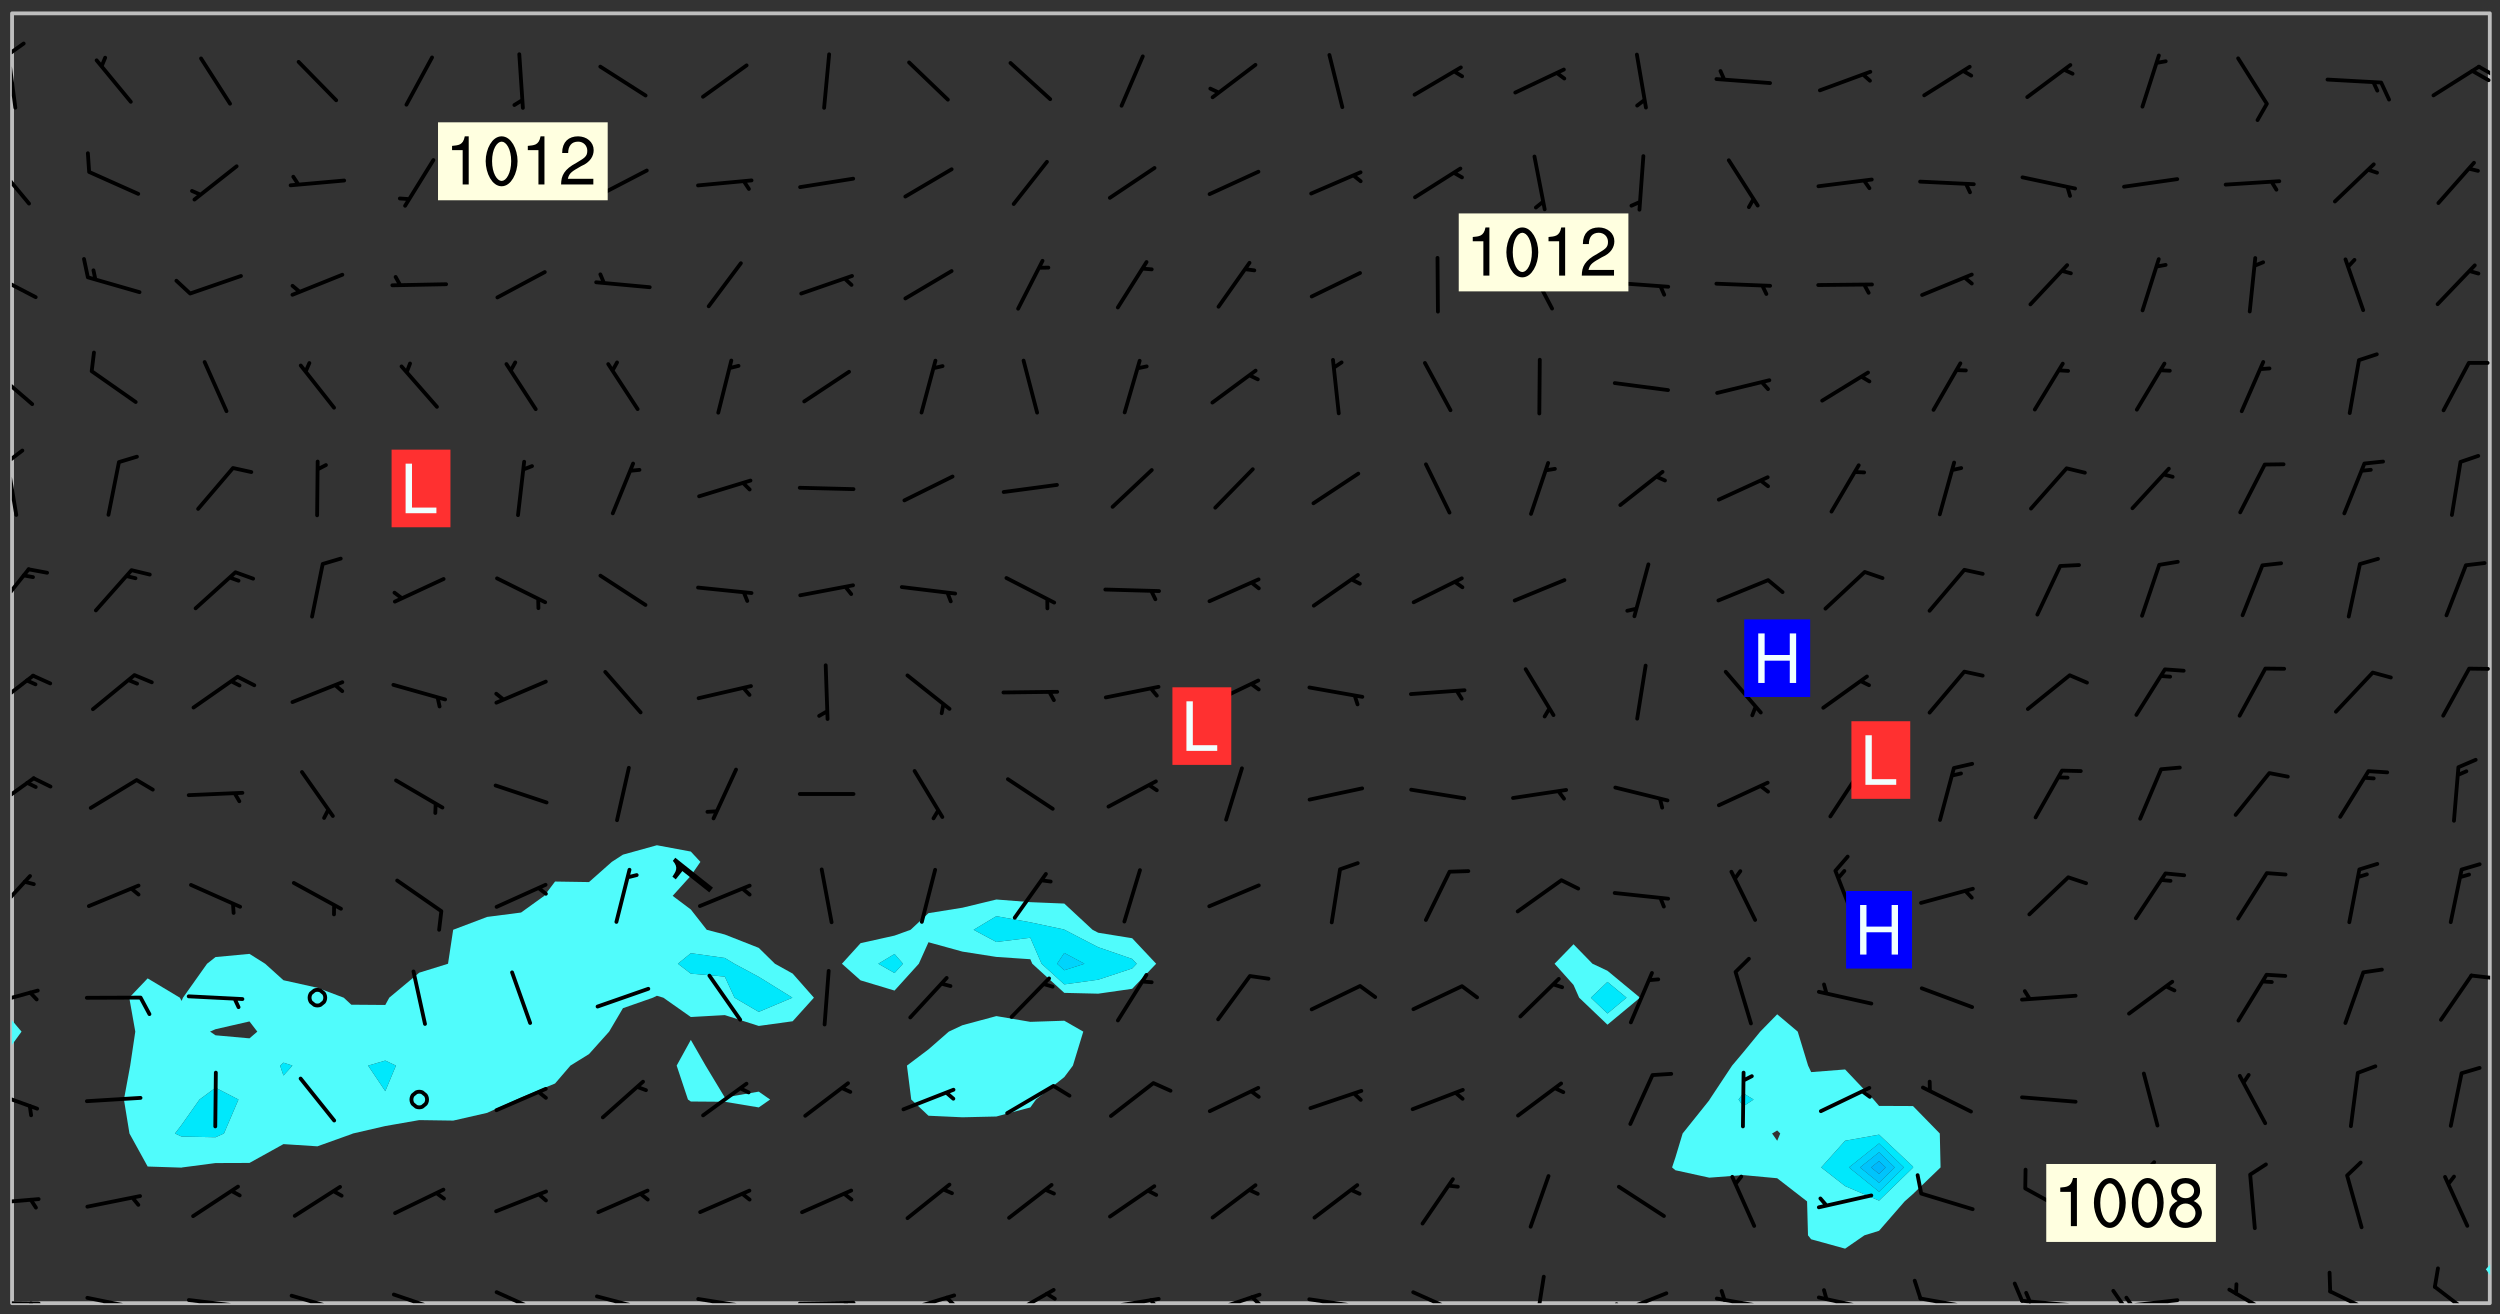 <svg xmlns="http://www.w3.org/2000/svg" role="img" xmlns:xlink="http://www.w3.org/1999/xlink" viewBox="142.45 309.95 326.84 171.84"><rect x="142.45" y="309.95" width="326.84" height="171.84" fill="#333333" stroke="none"/><defs><clipPath id="clip2"><path d="M 144 446 L 145 446 L 145 480.328 L 144 480.328 Z M 144 446"/></clipPath><clipPath id="clip3"><path d="M 144 311.672 L 145 311.672 L 145 444 L 144 444 Z M 144 311.672"/></clipPath><clipPath id="clip4"><path d="M 144 311.672 L 468 311.672 L 468 480.328 L 144 480.328 Z M 144 311.672"/></clipPath><clipPath id="clip5"><path d="M 467 311.672 L 468 311.672 L 468 476 L 467 476 Z M 467 311.672"/></clipPath><clipPath id="clip6"><path d="M 144 480 L 148 480 L 148 480.328 L 144 480.328 Z M 144 480"/></clipPath><clipPath id="clip7"><path d="M 146 480 L 148 480 L 148 480.328 L 146 480.328 Z M 146 480"/></clipPath><clipPath id="clip8"><path d="M 153 479 L 162 479 L 162 480.328 L 153 480.328 Z M 153 479"/></clipPath><clipPath id="clip9"><path d="M 159 480 L 161 480 L 161 480.328 L 159 480.328 Z M 159 480"/></clipPath><clipPath id="clip10"><path d="M 166 479 L 175 479 L 175 480.328 L 166 480.328 Z M 166 479"/></clipPath><clipPath id="clip11"><path d="M 172 480 L 174 480 L 174 480.328 L 172 480.328 Z M 172 480"/></clipPath><clipPath id="clip12"><path d="M 180 479 L 188 479 L 188 480.328 L 180 480.328 Z M 180 479"/></clipPath><clipPath id="clip13"><path d="M 186 480 L 187 480 L 187 480.328 L 186 480.328 Z M 186 480"/></clipPath><clipPath id="clip14"><path d="M 193 478 L 201 478 L 201 480.328 L 193 480.328 Z M 193 478"/></clipPath><clipPath id="clip15"><path d="M 199 480 L 201 480 L 201 480.328 L 199 480.328 Z M 199 480"/></clipPath><clipPath id="clip16"><path d="M 207 478 L 215 478 L 215 480.328 L 207 480.328 Z M 207 478"/></clipPath><clipPath id="clip17"><path d="M 220 479 L 228 479 L 228 480.328 L 220 480.328 Z M 220 479"/></clipPath><clipPath id="clip18"><path d="M 226 480 L 227 480 L 227 480.328 L 226 480.328 Z M 226 480"/></clipPath><clipPath id="clip19"><path d="M 233 479 L 241 479 L 241 480.328 L 233 480.328 Z M 233 479"/></clipPath><clipPath id="clip20"><path d="M 239 480 L 241 480 L 241 480.328 L 239 480.328 Z M 239 480"/></clipPath><clipPath id="clip21"><path d="M 246 480 L 255 480 L 255 480.328 L 246 480.328 Z M 246 480"/></clipPath><clipPath id="clip22"><path d="M 252 480 L 254 480 L 254 480.328 L 252 480.328 Z M 252 480"/></clipPath><clipPath id="clip23"><path d="M 260 479 L 268 479 L 268 480.328 L 260 480.328 Z M 260 479"/></clipPath><clipPath id="clip24"><path d="M 265 479 L 268 479 L 268 480.328 L 265 480.328 Z M 265 479"/></clipPath><clipPath id="clip25"><path d="M 273 478 L 281 478 L 281 480.328 L 273 480.328 Z M 273 478"/></clipPath><clipPath id="clip26"><path d="M 286 479 L 295 479 L 295 480.328 L 286 480.328 Z M 286 479"/></clipPath><clipPath id="clip27"><path d="M 292 479 L 294 479 L 294 480.328 L 292 480.328 Z M 292 479"/></clipPath><clipPath id="clip28"><path d="M 300 478 L 308 478 L 308 480.328 L 300 480.328 Z M 300 478"/></clipPath><clipPath id="clip29"><path d="M 305 479 L 308 479 L 308 480.328 L 305 480.328 Z M 305 479"/></clipPath><clipPath id="clip30"><path d="M 313 479 L 321 479 L 321 480.328 L 313 480.328 Z M 313 479"/></clipPath><clipPath id="clip31"><path d="M 326 478 L 334 478 L 334 480.328 L 326 480.328 Z M 326 478"/></clipPath><clipPath id="clip32"><path d="M 342 476 L 345 476 L 345 480.328 L 342 480.328 Z M 342 476"/></clipPath><clipPath id="clip33"><path d="M 353 478 L 361 478 L 361 480.328 L 353 480.328 Z M 353 478"/></clipPath><clipPath id="clip34"><path d="M 353 480 L 355 480 L 355 480.328 L 353 480.328 Z M 353 480"/></clipPath><clipPath id="clip35"><path d="M 366 479 L 375 479 L 375 480.328 L 366 480.328 Z M 366 479"/></clipPath><clipPath id="clip36"><path d="M 367 478 L 369 478 L 369 480.328 L 367 480.328 Z M 367 478"/></clipPath><clipPath id="clip37"><path d="M 379 479 L 388 479 L 388 480.328 L 379 480.328 Z M 379 479"/></clipPath><clipPath id="clip38"><path d="M 380 478 L 382 478 L 382 480.328 L 380 480.328 Z M 380 478"/></clipPath><clipPath id="clip39"><path d="M 393 479 L 401 479 L 401 480.328 L 393 480.328 Z M 393 479"/></clipPath><clipPath id="clip40"><path d="M 406 479 L 415 479 L 415 480.328 L 406 480.328 Z M 406 479"/></clipPath><clipPath id="clip41"><path d="M 405 477 L 408 477 L 408 480.328 L 405 480.328 Z M 405 477"/></clipPath><clipPath id="clip42"><path d="M 407 478 L 409 478 L 409 480.328 L 407 480.328 Z M 407 478"/></clipPath><clipPath id="clip43"><path d="M 419 479 L 428 479 L 428 480.328 L 419 480.328 Z M 419 479"/></clipPath><clipPath id="clip44"><path d="M 418 478 L 421 478 L 421 480.328 L 418 480.328 Z M 418 478"/></clipPath><clipPath id="clip45"><path d="M 420 479 L 422 479 L 422 480.328 L 420 480.328 Z M 420 479"/></clipPath><clipPath id="clip46"><path d="M 433 478 L 441 478 L 441 480.328 L 433 480.328 Z M 433 478"/></clipPath><clipPath id="clip47"><path d="M 446 478 L 454 478 L 454 480.328 L 446 480.328 Z M 446 478"/></clipPath><clipPath id="clip48"><path d="M 460 477 L 467 477 L 467 480.328 L 460 480.328 Z M 460 477"/></clipPath><clipPath id="clip49"><path d="M 144 466 L 148 466 L 148 468 L 144 468 Z M 144 466"/></clipPath><clipPath id="clip50"><path d="M 144 452 L 148 452 L 148 456 L 144 456 Z M 144 452"/></clipPath><clipPath id="clip51"><path d="M 144 439 L 148 439 L 148 442 L 144 442 Z M 144 439"/></clipPath><clipPath id="clip52"><path d="M 465 437 L 468 437 L 468 439 L 465 439 Z M 465 437"/></clipPath><clipPath id="clip53"><path d="M 144 424 L 147 424 L 147 430 L 144 430 Z M 144 424"/></clipPath><clipPath id="clip54"><path d="M 144 411 L 148 411 L 148 417 L 144 417 Z M 144 411"/></clipPath><clipPath id="clip55"><path d="M 144 398 L 148 398 L 148 403 L 144 403 Z M 144 398"/></clipPath><clipPath id="clip56"><path d="M 144 384 L 147 384 L 147 391 L 144 391 Z M 144 384"/></clipPath><clipPath id="clip57"><path d="M 144 370 L 145 370 L 145 378 L 144 378 Z M 144 370"/></clipPath><clipPath id="clip58"><path d="M 144 368 L 146 368 L 146 371 L 144 371 Z M 144 368"/></clipPath><clipPath id="clip59"><path d="M 144 357 L 147 357 L 147 364 L 144 364 Z M 144 357"/></clipPath><clipPath id="clip60"><path d="M 144 345 L 148 345 L 148 350 L 144 350 Z M 144 345"/></clipPath><clipPath id="clip61"><path d="M 144 330 L 147 330 L 147 337 L 144 337 Z M 144 330"/></clipPath><clipPath id="clip62"><path d="M 144 316 L 145 316 L 145 325 L 144 325 Z M 144 316"/></clipPath><clipPath id="clip63"><path d="M 144 315 L 146 315 L 146 318 L 144 318 Z M 144 315"/></clipPath><clipPath id="clip64"><path d="M 466 318 L 468 318 L 468 321 L 466 321 Z M 466 318"/></clipPath><clipPath id="clip65"><path d="M 465 318 L 468 318 L 468 321 L 465 321 Z M 465 318"/></clipPath><g id="surface2255" clip-path="url(#clip1)"><path fill="#fff" fill-opacity="0" fill-rule="evenodd" d="M 0 0 L 1000 0 L 1000 1000 L 0 1000 Z M 0 0"/><path fill="#d3d3d3" fill-opacity="0" fill-rule="evenodd" d="M162.152 355.867L161.918 356.16 161.977 356.395 162.094 356.566 162.27 356.801 162.562 357.148 162.676 357.207 162.793 357.035 162.852 356.801 163.027 356.625 163.492 356.449 164.191 356.449 164.426 356.742 164.715 357.559 164.773 357.734 164.949 357.965 165.301 358.199 166 358.898 166.172 359.074 166.406 359.422 166.641 359.832 166.93 360.414 167.34 360.879 167.57 361.113 167.805 361.289 167.922 361.52 168.098 361.812 168.27 362.977 168.27 363.211 168.328 363.5 168.387 363.617 168.504 363.734 168.852 364.145 168.969 364.316 169.145 364.492 169.32 364.727 169.438 364.898 169.609 365.25 169.668 365.484 169.902 365.891 170.137 365.832 169.961 366.008 169.902 366.938 169.32 366.938 169.086 366.824 168.738 366.938 168.621 367.055 168.562 367.348 168.504 367.523 168.387 367.695 167.922 367.988 167.863 368.223 167.805 368.336 167.805 368.98 167.863 369.152 167.863 369.562 167.922 369.621 167.922 370.027 167.98 370.434 168.098 370.609 168.156 370.668 168.387 371.309 168.328 371.602 168.328 372.301 168.27 372.883 168.27 373.117 168.211 373.348 168.156 373.699 168.156 375.621 168.211 375.738 168.637 375.738 168.27 375.855 168.246 376.207 169.137 377.375 170.879 377.914 172.219 378.273 172.219 378.812 172.309 379.621 172.844 380.336 174.363 380.605 175.254 380.52 175.344 381.684 175.879 381.863 177.039 381.684 179.094 380.699 180.254 380.336 182.133 380.16 183.828 379.98 183.648 380.699 182.133 380.785 180.883 380.875 180.078 381.145 179.004 381.953 179.273 382.672 179.809 383.57 179.629 384.195 179.363 385.004 179.629 386.082 180.254 386.98 181.059 387.16 182.309 386.98 182.043 387.703 182.141 388.207 182.195 388.5 182.195 388.672 182.254 388.965 182.254 389.371 182.43 389.488 182.781 389.605 183.188 389.605 183.48 389.43 183.594 389.312 183.652 389.195 183.77 388.965 183.828 388.789 184.18 388.324 184.41 388.148 184.586 388.09 184.762 388.148 184.82 388.324 184.938 389.312 184.992 389.781 185.051 389.953 185.168 390.188 185.344 390.246 186.16 390.305 186.449 390.305 186.566 390.539 186.625 390.945 186.684 391.297 186.684 392.402 186.801 392.695 186.918 393.043 187.207 393.742 187.383 394.094 187.965 394.848 188.316 395.023 188.488 395.082 188.957 395.316 189.598 395.781 189.945 396.016 190.238 396.191 190.531 396.246 190.762 396.309 191.578 396.656 191.871 396.832 191.984 397.004 192.336 397.355 192.453 397.531 192.977 398.172 192.977 398.461 193.035 398.812 193.035 399.16 193.094 399.512 193.152 399.801 193.27 399.859 193.441 399.918 193.617 399.918 194.199 400.152 194.375 400.27 194.551 400.559 194.727 400.793 194.84 401.027 195.133 401.258 195.25 401.375 195.25 401.785 195.309 401.84 195.598 402.074 195.832 402.191 195.891 402.309 196.008 402.48 196.066 402.598 196.297 402.832 196.355 403.008 196.59 403.066 196.707 403.125 196.59 403.238 196.531 403.355 196.531 403.473 196.414 403.766 196.297 404.055 196.297 404.637 196.473 404.754 196.59 404.812 196.648 404.93 196.766 405.047 196.879 405.105 197.055 405.453 197.113 405.805 197.172 406.211 197.172 406.387 197.113 406.562 196.996 407.262 196.996 407.434 197.113 407.609 197.406 407.902 197.812 407.902 197.988 408.02 198.105 408.191 198.223 408.484 198.223 408.719 197.695 408.719 197.465 408.484 197.23 408.484 197.055 408.543 196.996 409.242 197.055 409.59 197.172 409.766 197.348 410.176 197.465 410.406 197.754 410.875 197.93 410.93 198.453 410.93 198.688 410.988 199.445 411.629 199.504 411.922 199.504 412.156 199.562 412.215 199.793 412.562 199.793 412.914 199.676 413.086 199.676 413.379 199.969 413.668 200.262 413.844 200.434 413.902 200.727 414.078 201.02 414.195 201.602 414.602 201.891 414.836 202.184 415.012 202.402 415.172 202.418 415.184 202.648 415.359 203.289 415.883 203.465 416.117 203.582 416.293 203.758 416.469 203.871 416.641 203.871 417.281 203.988 417.457 204.457 417.574 205.039 417.691 205.273 417.75 205.504 417.863 205.797 417.98 205.91 418.039 206.496 418.391 206.785 418.562 206.961 418.625 207.137 418.68 207.312 418.738 208.012 419.09 208.301 419.266 208.535 419.32 208.824 419.496 209.059 419.613 209.699 420.02 209.992 420.137 210.164 420.195 210.398 420.254 210.809 420.312 211.039 420.371 211.273 420.488 211.332 420.66 210.922 420.836 211.391 420.895 211.449 421.188 211.562 421.422 211.738 421.477 211.973 421.535 212.148 421.594 212.555 421.711 213.195 421.945 213.312 422.117 213.371 422.352 213.371 422.527 213.312 422.645 213.254 423.051 213.488 423.285 213.605 423.344 213.953 423.461 214.594 423.691 214.77 423.809 215.059 423.926 215.234 424.102 215.469 424.566 216.051 425.672 216.227 425.848 216.574 426.023 216.75 426.141 217.102 426.258 218.148 426.781 218.383 426.84 218.848 426.953 219.141 427.012 219.605 427.188 220.363 427.77 220.598 428.004 220.945 428.469 221.121 428.645 221.41 428.879 222.227 429.578 222.52 429.754 222.809 430.043 223.102 430.219 223.395 430.508 224.09 431.148 224.266 431.324 224.559 431.559 224.848 431.793 225.316 432.082 225.957 432.664 226.305 432.898 226.539 433.191 226.887 433.539 227.238 434.004 228.172 434.996 228.52 435.402 228.637 435.578 228.871 435.637 228.984 435.754 229.629 435.93 229.859 436.043 230.094 436.102 230.387 436.277 230.617 436.395 231.551 437.094 231.957 437.5 232.191 437.676 232.598 437.852 232.832 437.969 233.648 438.316 233.996 438.551 234.23 438.668 234.523 438.957 234.754 439.074 235.512 439.426 235.863 439.598 236.094 439.656 236.387 439.773 236.621 439.832 237.492 440.008 238.309 440.008 238.777 440.238 238.949 440.297 239.824 440.996 240.289 441.113 240.582 441.172 240.758 441.23 240.988 441.289 241.457 441.348 241.805 441.406 242.156 441.465 242.562 441.523 242.855 441.523 243.027 441.582 243.027 441.812 243.203 441.988 243.496 441.988 243.844 442.047 244.195 442.105 244.895 442.223 245.535 442.223 246 441.988 246.293 441.812 246.465 441.695 246.875 441.523 247.164 441.348 248.098 440.883 248.566 440.59 249.09 440.297 249.555 440.125 250.02 439.949 251.07 439.484 251.359 439.367 251.77 439.25 252.059 439.133 252.586 438.957 254.102 438.258 254.684 437.91 254.973 437.852 255.266 437.793 255.613 437.676 256.488 437.445 256.84 437.328 256.953 437.328 257.188 437.27 258.062 437.035 258.297 436.977 259.109 436.977 259.461 436.918 260.277 436.801 260.449 436.742 260.801 436.688 261.094 436.629 261.324 436.57 262.141 436.395 262.316 436.336 262.664 436.336 262.898 436.277 263.363 436.16 264.121 435.988 264.355 435.93 264.703 435.93 265.113 435.812 265.402 435.754 266.688 435.695 266.977 435.695 267.387 435.637 267.617 435.578 267.793 435.578 268.668 435.461 269.074 435.461 269.484 435.344 269.832 435.344 270.184 435.23 271.055 435.172 272.805 435.172 273.852 435.461 274.262 435.578 274.551 435.695 274.902 435.812 275.191 435.93 276.242 436.102 276.531 436.16 276.824 436.16 277.117 436.219 277.289 436.277 277.699 436.336 277.871 436.395 277.988 436.453 278.105 436.453 278.223 436.512 278.574 436.57 278.688 436.57 279.098 436.637 281.02 437.031 282.945 437.426 284.465 437.875 286.16 438.594 288.305 439.398 289.91 438.68 291.34 437.875 292.5 436.797 293.75 436.348 296.785 435.629 298.66 435.27 300.805 433.922 303.039 432.668 305.539 431.41 307.234 430.961 309.02 430.781 310.18 430.512 310.805 431.051 312.145 430.781 312.859 429.793 313.844 428.449 314.289 428.27 315.094 427.91 316.969 427.371 318.754 426.922 320.004 426.652 321.164 426.562 322.863 426.473 324.824 426.203 326.074 426.113 326.613 426.113 327.238 426.023 328.129 426.023 330.273 425.844 332.684 425.664 335.273 425.574 336.969 425.754 338.578 425.844 340.008 426.203 341.168 426.922 343.043 427.91 344.203 429.438 344.469 430.152 345.098 430.242 345.453 431.141 345.988 431.68 346.523 433.207 347.598 433.566 348.133 433.566 347.328 434.102 347.418 435.809 348.133 438.504 349.023 439.309 349.918 440.297 350.633 441.555 352.418 442.094 353.938 441.914 354.293 443.258 355.902 442.453 356.883 441.914 357.152 442.184 357.469 441.969 357.688 441.824 358.488 442.273 358.938 441.914 359.293 441.914 359.828 441.645 360.367 440.926 360.902 440.656 361.527 439.668 362.688 440.117 363.527 440.488 364.922 441.105 366.617 440.926 368.223 440.926 370.008 441.016 370.188 439.309 370.723 437.965 371.527 438.234 372.02 439.082 372.422 439.488 372.332 440.027 372.332 440.387 373.047 440.836 373.758 440.566 375.188 440.566 375.547 441.555 375.992 442.812 376.707 444.156 377.957 444.785 379.652 445.414 380.367 445.234 380.547 444.695 381.527 444.605 381.977 444.965 382.062 446.223 381.797 446.852 381.262 447.031 381.262 447.57 381.977 448.555 382.242 449.094 383.227 450.082 384.027 451.16 383.762 451.52 383.672 452.418 383.047 454.75 382.691 456.816 382.602 458.609 382.422 459.328 382.332 459.867 382.332 461.305 381.352 463.188 380.992 464.895 380.457 465.793 379.652 466.961 379.387 467.5 381.441 468.754 381.527 469.113 381.172 469.652 381.082 469.473 381.082 470.281 381.172 471.719 380.727 472.434 379.652 472.527 379.387 473.242 379.922 474.141 380.727 474.859 381.887 475.668 383.227 475.938 383.672 476.297 383.316 476.746 381.527 476.656 380.277 476.207 379.562 475.488 378.938 475.398 378.762 478.988 378.574 480.297 467.934 480.297 467.934 311.703 412.664 311.703 412.664 360.785 413.426 360.91 416.715 361.453 418.738 364.289 418.738 367.043 421.09 367.375 423.438 367.707 427.488 367.707 426.109 371.867 424.086 372.574 422.062 373.277 421.52 373.621 418.926 375.238 418.738 375.355 416.715 373.277 415.984 370.535 413.312 368.457 411.938 364.957 411.871 364.875 409.914 362.203 412.664 360.785 412.664 311.703 294.422 311.703 294.422 403.117 294.539 403.148 294.672 403.16 294.746 403.234 294.852 403.281 294.941 403.34 295.027 403.398 295.117 403.457 295.414 403.754 295.473 403.844 295.504 403.961 295.531 404.078 295.547 404.215 295.516 404.332 295.457 404.422 295.398 404.508 295.355 404.613 295.309 404.715 295.281 404.836 295.281 404.98 295.457 405.25 295.605 405.398 295.68 405.484 295.754 405.559 295.797 405.664 295.859 405.754 295.918 405.84 295.961 405.945 296.02 406.035 296.066 406.137 296.109 406.242 296.168 406.328 296.285 406.508 296.359 406.582 296.422 406.668 296.48 406.758 296.523 406.863 296.582 406.953 296.641 407.039 296.703 407.129 296.762 407.219 296.805 407.32 296.922 407.5 296.996 407.574 297.055 407.66 297.129 407.734 297.219 407.793 297.324 407.84 297.473 407.84 297.605 407.824 297.738 407.84 297.84 407.793 297.914 407.719 297.961 407.617 297.945 407.484 297.945 407.336 297.898 407.23 297.871 407.113 297.824 407.012 297.797 406.891 297.754 406.789 297.691 406.699 297.648 406.598 297.605 406.492 297.574 406.375 297.559 406.242 297.547 406.105 297.633 406.047 297.691 405.961 297.812 405.93 297.855 406.035 297.871 406.168 297.871 406.285 297.93 406.387 297.988 406.477 298.078 406.535 298.227 406.684 298.285 406.773 298.328 406.879 298.316 406.98 298.402 407.039 298.508 407.086 298.594 407.145 298.684 407.203 298.758 407.277 298.641 407.305 298.535 407.352 298.449 407.41 298.375 407.484 298.316 407.574 298.254 407.66 298.227 407.781 298.18 407.883 298.137 407.988 298.105 408.105 298.094 408.238 298.078 408.371 298.078 408.52 298.105 408.637 298.152 408.742 298.195 408.844 298.254 408.934 298.328 409.008 298.418 409.066 298.492 409.141 298.582 409.199 298.641 409.289 298.684 409.395 298.73 409.496 298.848 409.527 298.98 409.543 299.129 409.543 299.246 409.512 299.352 409.555 299.395 409.66 299.441 409.762 299.469 409.883 299.5 410 299.527 410.117 299.559 410.238 299.586 410.355 299.691 410.398 299.793 410.445 299.926 410.43 300.074 410.578 300.137 410.664 300.211 410.738 300.281 410.812 300.371 410.875 300.477 410.918 300.578 410.961 300.695 410.992 300.832 411.008 300.949 410.977 301.023 410.902 301.051 410.785 301.039 410.652 301.008 410.531 300.98 410.414 301.023 410.309 301.141 410.309 301.23 410.371 301.348 410.398 301.496 410.398 301.629 410.414 301.777 410.414 301.91 410.43 302.043 410.414 302.191 410.414 302.324 410.398 302.457 410.387 302.594 410.398 302.711 410.371 302.844 410.355 303.035 410.297 302.977 410.473 302.961 410.605 302.934 410.727 302.918 410.859 302.859 410.945 302.727 410.961 302.621 411.008 302.516 411.051 302.398 411.082 302.281 411.109 302.016 411.141 301.867 411.141 301.734 411.156 301.66 411.23 301.719 411.316 301.867 411.465 301.984 411.645 302.059 411.715 302.148 411.777 302.238 411.836 302.324 411.895 302.414 411.953 302.516 411.996 302.621 412.059 302.727 412.102 302.812 412.16 302.918 412.207 303.02 412.25 303.199 412.367 303.258 412.457 303.215 412.559 303.168 412.664 303.184 412.797 303.406 413.02 303.465 413.109 303.508 413.211 303.539 413.332 303.582 413.434 303.598 413.566 303.629 413.684 303.641 413.82 303.672 413.938 303.82 414.086 303.922 414.129 304.027 414.172 304.145 414.203 304.277 414.219 304.414 414.234 304.531 414.234 304.648 414.203 304.738 414.145 304.781 414.039 304.828 413.938 304.871 413.832 304.902 413.715 304.914 413.582 304.914 413.434 304.902 413.301 304.887 413.168 304.855 413.051 304.812 412.945 304.766 412.84 304.723 412.738 304.68 412.633 304.664 412.5 304.68 412.367 304.707 412.25 304.738 412.133 304.766 412.012 304.812 411.91 304.902 411.852 304.988 411.789 305.062 411.715 305.152 411.656 305.375 411.434 305.434 411.348 305.508 411.273 305.625 411.094 305.684 411.008 305.684 410.859 305.609 410.785 305.508 410.738 305.402 410.695 305.301 410.652 305.242 410.562 305.195 410.457 305.168 410.34 305.258 410.281 305.375 410.25 305.477 410.207 305.656 410.09 305.805 409.941 305.816 409.809 305.805 409.703 305.715 409.645 305.582 409.66 305.434 409.66 305.301 409.676 305.168 409.66 305.047 409.629 304.961 409.57 304.887 409.496 304.828 409.406 304.766 409.32 304.648 409.141 304.59 409.055 304.621 408.934 304.707 408.875 304.828 408.844 304.887 408.758 304.887 408.637 304.855 408.52 304.797 408.43 304.738 408.344 304.691 408.238 304.664 408.121 304.648 407.988 304.707 407.898 304.781 407.824 304.871 407.766 304.988 407.586 305.062 407.512 305.121 407.426 305.27 407.277 305.391 407.246 305.523 407.23 305.656 407.246 305.73 407.32 305.773 407.426 305.789 407.559 305.758 407.676 305.641 407.707 305.508 407.719 305.359 407.867 305.316 407.973 305.27 408.074 305.242 408.195 305.211 408.312 305.211 408.461 305.242 408.578 305.285 408.684 305.344 408.773 305.418 408.844 305.492 408.918 305.609 408.949 305.73 408.977 305.848 408.949 305.98 408.934 306.098 408.934 306.188 408.992 306.262 409.066 306.309 409.172 306.367 409.258 306.469 409.305 306.602 409.32 306.707 409.363 306.793 409.422 306.781 409.527 306.707 409.602 306.527 409.719 306.469 409.809 306.379 409.867 306.309 409.941 306.234 410.016 306.172 410.105 306.145 410.223 306.129 410.355 306.145 410.488 306.129 410.621 306.129 410.77 306.145 410.902 306.172 411.02 306.203 411.141 306.277 411.215 306.367 411.273 306.453 411.332 306.543 411.391 306.66 411.422 306.66 411.508 306.559 411.555 306.469 411.613 306.203 411.645 306.086 411.672 305.938 411.672 305.832 411.715 305.73 411.762 305.672 411.852 305.609 412.086 305.598 412.219 305.566 412.34 305.551 412.473 305.551 412.766 305.539 412.898 305.551 413.035 305.566 413.168 305.699 413.184 305.832 413.195 305.953 413.227 306.039 413.285 306.113 413.359 306.16 413.465 306.203 413.566 306.219 413.699 306.219 414.145 306.203 414.277 306.203 414.723 306.234 414.988 306.262 415.105 306.277 415.238 306.309 415.355 306.395 415.566 306.426 415.832 306.426 415.98 306.395 416.098 306.367 416.215 306.336 416.336 306.309 416.453 306.277 416.57 306.246 416.691 306.234 416.824 306.219 416.957 306.309 417.016 306.426 416.984 306.527 417 306.574 417.105 306.543 417.371 306.543 417.812 306.5 417.918 306.453 418.023 306.41 418.125 306.367 418.23 306.309 418.316 306.277 418.438 306.234 418.555 306.203 418.672 306.188 418.805 306.203 418.938 306.262 419.027 306.367 419.074 306.453 419.133 306.512 419.219 306.5 419.355 306.469 419.473 306.426 419.574 306.426 420.02 306.41 420.152 306.41 420.301 306.379 420.418 306.336 420.523 306.309 420.641 306.262 420.746 306.219 420.848 306.188 420.969 306.16 421.086 306.129 421.219 306.098 421.336 306.07 421.453 306.027 421.559 305.996 421.676 305.965 421.797 305.953 421.93 305.938 422.062 305.938 422.359 305.965 422.477 305.965 422.625 306.012 423.023 306.039 423.141 306.098 423.23 306.219 423.262 306.367 423.262 306.5 423.246 306.559 423.336 306.559 423.453 306.5 423.543 306.41 423.602 306.309 423.645 306.203 423.691 306.113 423.75 306.027 423.809 305.891 423.824 305.773 423.793 305.641 423.777 305.539 423.824 305.477 423.91 305.465 424.047 305.449 424.18 305.418 424.297 305.391 424.414 305.375 424.547 305.344 424.668 305.344 424.965 305.359 425.098 305.391 425.215 305.391 425.363 305.402 425.496 305.402 425.645 305.375 425.762 305.328 425.863 305.301 425.984 305.27 426.102 305.211 426.191 305.137 426.266 305.035 426.309 304.93 426.355 304.812 426.383 304.691 426.414 304.59 426.367 304.648 426.281 304.754 426.234 304.781 426.117 304.812 426 304.84 425.879 304.871 425.762 304.871 425.613 304.887 425.48 304.855 425.363 304.812 425.258 304.707 425.273 304.633 425.348 304.531 425.391 304.441 425.453 304.367 425.527 304.324 425.629 304.309 425.762 304.277 425.879 304.25 426 304.219 426.117 304.191 426.234 304.16 426.355 304.133 426.473 304.102 426.59 304.059 426.695 303.969 426.754 303.879 426.754 303.762 426.723 303.73 426.637 303.746 426.5 303.715 426.383 303.715 426.234 303.703 426.102 303.703 425.953 303.641 425.719 303.613 425.598 303.57 425.496 303.523 425.391 303.465 425.305 303.406 425.215 303.363 425.109 303.301 425.023 303.152 424.875 303.082 424.801 302.977 424.754 302.871 424.711 302.77 424.668 302.473 424.371 302.383 424.297 302.297 424.238 302.191 424.195 302.102 424.133 302.016 424.074 301.91 424.031 301.82 423.973 301.734 423.91 301.66 423.84 301.555 423.793 301.469 423.734 301.363 423.691 301.273 423.629 301.172 423.586 301.066 423.543 300.98 423.484 300.875 423.438 300.77 423.395 300.668 423.348 300.578 423.289 300.477 423.246 300.371 423.203 300.281 423.141 300.164 423.113 300.031 423.098 299.898 423.113 299.75 423.113 299.617 423.129 299.5 423.098 299.41 423.039 299.336 422.965 299.246 422.906 299.145 422.859 298.996 422.859 298.875 422.832 298.773 422.789 298.699 422.715 298.582 422.535 298.492 422.477 298.391 422.434 298.301 422.371 298.195 422.328 298.105 422.27 298.02 422.211 297.914 422.164 297.855 422.078 297.797 421.988 297.754 421.883 297.707 421.781 297.633 421.707 297.547 421.648 297.473 421.574 297.383 421.516 297.16 421.293 297.117 421.188 297.086 420.922 297.191 420.879 297.336 420.879 297.441 420.922 297.516 420.996 297.605 421.055 297.691 421.113 297.797 421.16 297.887 421.219 298.035 421.367 298.105 421.441 298.254 421.59 298.316 421.676 298.391 421.75 298.477 421.809 298.551 421.883 298.641 421.945 298.73 422.004 298.816 422.062 299.086 422.238 299.188 422.285 299.293 422.328 299.395 422.371 299.441 422.297 299.5 422.211 299.574 422.137 299.645 422.062 299.75 422.105 299.824 422.18 299.883 422.27 299.926 422.371 299.973 422.477 300.016 422.582 300.137 422.609 300.254 422.582 300.328 422.492 300.371 422.387 300.43 422.297 300.504 422.223 300.609 422.18 300.727 422.152 300.859 422.164 300.949 422.223 301.098 422.371 301.156 422.461 301.199 422.566 301.246 422.668 301.289 422.773 301.332 422.875 301.438 422.922 301.543 422.965 301.676 422.98 301.762 422.922 301.82 422.832 301.895 422.758 302 422.715 302.117 422.742 302.223 422.789 302.324 422.832 302.43 422.875 302.531 422.922 302.711 423.039 302.711 423.156 302.695 423.289 302.711 423.422 302.727 423.559 302.785 423.645 302.887 423.691 303.008 423.719 303.125 423.75 303.273 423.75 303.391 423.719 303.449 423.629 303.629 423.512 303.688 423.422 303.762 423.348 303.82 423.262 303.938 423.082 304.117 422.965 304.234 422.996 304.324 423.055 304.367 423.129 304.352 423.262 304.352 423.379 304.441 423.438 304.59 423.438 304.723 423.422 304.855 423.41 305.121 423.379 305.227 423.336 305.344 423.305 305.465 423.277 305.539 423.203 305.609 423.129 305.672 423.039 305.656 422.934 305.609 422.832 305.508 422.789 305.402 422.773 305.285 422.801 305.02 422.832 304.871 422.832 304.797 422.758 304.707 422.699 304.59 422.668 304.473 422.641 304.34 422.625 304.191 422.625 304.059 422.641 303.762 422.641 303.656 422.594 303.508 422.445 303.465 422.344 303.406 422.254 303.629 422.031 303.715 421.973 303.82 421.93 303.938 421.898 304.07 421.883 304.203 421.898 304.34 421.914 304.441 421.957 304.574 421.945 304.664 421.883 304.766 421.84 304.828 421.75 304.781 421.648 304.691 421.59 304.574 421.559 304.473 421.516 304.414 421.426 304.352 421.336 304.352 421.219 304.367 421.086 304.473 421.039 304.547 420.969 304.547 420.848 304.457 420.789 304.426 420.672 304.516 420.613 304.59 420.539 304.633 420.434 304.691 420.344 304.738 420.242 304.754 420.109 304.754 419.961 304.707 419.855 304.664 419.754 304.574 419.695 304.441 419.68 304.34 419.637 304.203 419.621 304.086 419.59 303.641 419.59 303.508 419.574 303.375 419.562 303.242 419.547 303.125 419.516 302.977 419.516 302.844 419.5 302.711 419.488 302.445 419.457 302.324 419.414 302.238 419.355 302.164 419.281 302.164 419.133 302.176 419 302.281 418.953 302.383 418.91 302.516 418.895 302.668 418.895 302.801 418.879 303.094 418.879 303.215 418.91 303.316 418.953 303.406 419.012 303.641 419.074 303.762 419.027 303.852 418.969 303.953 418.926 304.086 418.91 304.191 418.953 304.293 419 304.426 419.012 304.547 418.984 304.691 418.984 304.812 418.953 304.93 418.926 305.035 418.879 305.109 418.805 305.195 418.746 305.344 418.598 305.402 418.512 305.449 418.406 305.477 418.289 305.492 418.184 305.391 418.141 305.301 418.082 305.184 418.051 305.078 418.008 304.988 417.945 304.914 417.859 304.84 417.785 304.738 417.742 304.633 417.695 304.531 417.652 304.473 417.562 304.426 417.461 304.34 417.25 304.277 417.164 304.219 417.074 304.145 417 304.059 416.941 303.789 416.941 303.672 416.973 303.582 417.031 303.48 417.074 303.348 417.09 303.242 417.074 303.215 416.957 303.152 416.867 303.035 416.836 302.934 416.793 302.785 416.645 302.754 416.527 302.738 416.422 302.812 416.348 302.992 416.23 303.109 416.203 303.227 416.172 303.363 416.188 303.465 416.23 303.57 416.273 303.672 416.32 303.777 416.363 303.895 416.395 304.027 416.41 304.145 416.438 304.277 416.453 304.383 416.438 304.473 416.379 304.398 416.305 304.293 416.262 304.219 416.188 304.145 416.098 303.996 415.949 303.91 415.891 303.82 415.832 303.746 415.758 303.656 415.699 303.555 415.652 303.434 415.625 303.332 415.578 303.227 415.535 303.109 415.504 303.008 415.461 302.887 415.43 302.738 415.43 302.621 415.461 302.516 415.504 302.43 415.566 302.25 415.684 302.164 415.742 302.074 415.801 301.969 415.848 301.883 415.906 301.777 415.949 301.676 415.992 301.57 416.039 301.496 416.113 301.438 416.203 301.379 416.289 301.332 416.395 301.273 416.48 301.199 416.555 301.066 416.543 300.949 416.512 300.832 416.512 300.758 416.586 300.668 416.645 300.594 416.719 300.504 416.777 300.418 416.836 300.312 416.883 300.211 416.926 300.074 416.941 299.973 416.898 299.824 416.75 299.719 416.703 299.633 416.703 299.527 416.75 299.426 416.793 299.305 416.824 299.188 416.793 299.113 416.719 299.113 416.602 299.145 416.48 299.219 416.41 299.277 416.32 299.352 416.246 299.469 416.215 299.574 416.172 299.867 416.172 300 416.156 300.137 416.141 300.238 416.098 300.328 416.039 300.43 415.992 300.52 415.934 300.652 415.922 300.742 415.98 300.875 415.992 300.965 415.934 301.051 415.875 301.156 415.832 301.246 415.773 301.332 415.711 301.422 415.652 301.57 415.504 301.629 415.418 301.688 415.328 301.793 415.285 301.926 415.27 302.043 415.297 302.164 415.328 302.223 415.27 302.281 415.18 302.312 414.914 302.34 414.797 302.445 414.809 302.578 414.824 302.68 414.781 302.77 414.723 302.828 414.633 302.902 414.559 302.961 414.469 303.008 414.367 303.02 414.234 303.008 414.102 302.961 413.996 302.812 413.848 302.754 413.758 302.695 413.672 302.652 413.566 302.652 413.121 302.668 412.988 302.668 412.84 302.68 412.707 302.621 412.648 302.531 412.707 302.43 412.664 302.25 412.547 302.164 412.488 302.102 412.398 302.043 412.309 301.969 412.234 301.883 412.176 301.762 412.207 301.66 412.219 301.555 412.266 301.469 412.324 301.363 412.367 301.215 412.516 301.125 412.574 301.039 412.633 300.949 412.695 300.844 412.738 300.711 412.754 300.711 412.633 300.816 412.59 300.934 412.559 301.008 412.488 301.051 412.383 301.051 412.234 301.023 412.117 300.875 411.969 300.742 411.953 300.594 411.953 300.477 411.984 300.371 412.027 300.27 412.07 300.18 412.133 300.062 412.16 299.988 412.086 300 411.953 299.957 411.852 299.914 411.746 299.824 411.688 299.707 411.715 299.586 411.746 299.469 411.777 299.367 411.82 299.246 411.852 299.145 411.895 299.039 411.938 298.949 411.996 298.848 412.012 298.848 411.895 298.863 411.762 298.805 411.672 298.73 411.715 298.582 411.863 298.523 411.953 298.449 412.027 298.402 412.133 298.359 412.234 298.285 412.309 298.227 412.398 298.152 412.473 298.094 412.559 298.02 412.633 297.93 412.695 297.855 412.766 297.781 412.84 297.68 412.855 297.547 412.871 297.441 412.828 297.441 412.707 297.59 412.559 297.633 412.457 297.691 412.367 297.738 412.266 297.781 412.16 297.84 412.07 297.871 411.953 297.914 411.852 297.945 411.73 297.973 411.613 298.02 411.508 298.062 411.406 298.105 411.301 298.18 411.23 298.27 411.168 298.359 411.109 298.461 411.066 298.758 411.066 299.023 411.035 299.129 410.992 299.055 410.918 298.938 410.887 298.832 410.844 298.742 410.785 298.641 410.738 298.551 410.68 298.449 410.637 298.344 410.594 298.254 410.531 298.168 410.473 298.062 410.43 297.961 410.387 297.84 410.355 297.723 410.324 297.621 410.281 297.5 410.25 297.398 410.207 297.309 410.148 297.266 410.043 297.25 409.91 297.352 409.867 297.484 409.852 297.621 409.867 297.754 409.852 297.855 409.809 297.914 409.719 297.93 409.613 297.84 409.555 297.766 409.48 297.664 409.438 297.574 409.379 297.426 409.23 297.383 409.125 297.367 408.992 297.367 408.699 297.309 408.609 297.219 408.551 297.145 408.477 297.102 408.371 297.07 408.254 297.012 408.164 296.938 408.09 296.82 408.062 296.746 407.988 296.656 407.93 296.566 407.867 296.48 407.809 296.406 407.734 296.348 407.648 296.301 407.543 296.215 407.484 296.066 407.336 295.871 407.277 295.738 407.293 295.637 407.336 295.562 407.41 295.516 407.512 295.473 407.617 295.414 407.707 295.355 407.793 295.059 408.09 294.969 408.148 294.883 408.148 294.82 408.062 294.777 407.957 294.809 407.84 294.867 407.75 294.895 407.633 294.883 407.5 294.793 407.438 294.688 407.484 294.57 407.512 294.453 407.543 294.184 407.719 294.082 407.766 293.965 407.793 293.859 407.84 293.77 407.898 293.668 407.941 293.609 407.855 293.562 407.75 293.578 407.617 293.625 407.512 293.695 407.438 293.77 407.367 293.828 407.277 293.828 407.129 293.785 407.023 293.547 407.023 293.445 407.07 293.414 407.188 293.387 407.305 293.355 407.426 293.281 407.469 293.148 407.484 293.074 407.438 293.031 407.336 292.988 407.23 292.941 407.129 292.898 407.023 292.777 407.055 292.676 407.098 292.543 407.113 292.426 407.145 292.32 407.188 292.23 407.246 292.129 407.293 292.008 407.32 291.875 407.336 291.773 407.293 291.715 407.203 291.668 407.098 291.625 406.996 291.582 406.891 291.582 406.773 291.641 406.684 291.727 406.625 291.906 406.508 292.008 406.461 292.113 406.418 292.219 406.359 292.32 406.316 292.41 406.254 292.512 406.211 292.617 406.152 292.719 406.105 292.809 406.047 292.914 406.004 293.016 405.961 293.105 405.898 293.207 405.855 293.344 405.84 293.461 405.871 293.562 405.914 293.684 405.945 293.785 405.988 293.891 406.035 293.992 406.078 294.098 406.121 294.199 406.168 294.305 406.211 294.406 406.254 294.512 406.301 294.598 406.359 294.703 406.402 294.82 406.434 294.926 406.477 295.027 406.523 295.117 406.582 295.223 406.625 295.324 406.668 295.43 406.715 295.547 406.742 295.648 406.789 295.77 406.816 295.918 406.816 296.004 406.758 296.02 406.656 296.078 406.566 296.051 406.449 295.977 406.375 295.859 406.195 295.785 406.121 295.695 406.047 295.516 405.93 295.43 405.871 295.324 405.828 295.223 405.781 294.953 405.605 294.895 405.516 294.82 405.441 294.762 405.352 294.719 405.25 294.688 405.133 294.672 404.996 294.672 404.434 294.66 404.301 294.645 404.168 294.613 404.051 294.598 403.918 294.586 403.785 294.555 403.664 294.332 403.441 294.273 403.355 294.258 403.25 294.289 403.133 294.422 403.117 294.422 311.703 172.992 311.703 172.992 313.156 172.934 313.391 172.582 314.441 172.41 314.965 172.293 315.312 172.117 315.723 172 315.895 171.766 316.188 171.535 316.246 171.184 316.246 171.066 316.305 170.836 316.711 170.836 317.004 170.953 317.18 171.184 317.41 171.301 317.645 171.941 318.402 172.234 318.867 172.41 319.102 172.641 319.453 172.875 319.801 173.516 320.617 173.691 321.082 173.863 321.492 173.98 322.188 174.156 322.656 174.273 324.055 174.332 324.52 174.332 325.395 174.449 326.441 174.449 331.223 174.391 331.688 174.039 332.969 173.863 333.492 173.75 333.902 173.398 334.832 172.934 336 172.699 336.582 172.582 336.758 172.41 337.105 172.234 337.512 171.883 338.328 171.824 338.621 171.711 338.914 171.594 339.203 171.535 339.379 171.418 340.254 171.359 340.66 171.301 340.777 171.242 340.953 171.184 341.125 170.953 341.652 170.836 341.824 170.836 342.059 170.719 342.293 170.66 342.465 170.484 343.051 170.484 343.34 170.426 343.516 170.426 343.809 170.367 343.922 170.309 344.449 170.309 344.621 170.254 344.855 170.254 347.477 170.078 348.293 169.961 348.469 169.785 348.703 169.668 348.875 169.555 349.109 168.969 350.043 168.738 350.332 168.445 350.797 168.27 351.031 167.98 351.383 167.629 352.082 167.516 352.312 167.34 352.723 167.164 352.953 166.758 353.48 165.941 354.18 165.648 354.352 165.359 354.586 165.184 354.703 165.008 354.879 164.484 355.285 163.957 355.461 163.785 355.637 163.551 355.691 162.91 355.867 162.152 355.867M174.363 386.891L173.289 387.34 173.648 388.234 174.898 387.52 175.344 386.98 174.363 386.891"/><path fill="#d3d3d3" fill-opacity="0" fill-rule="evenodd" d="M201.508 416.598L200.613 416.598 201.062 417.227 202.043 417.586 202.848 417.496 203.293 416.508 203.117 416.598 202.402 416.242 201.508 416.598M356.129 475.668L356.07 475.145 356.07 474.852 356.184 474.559 356.242 474.328 356.711 473.859 356.824 473.859 356.941 473.746 357.059 473.688 357.234 473.688 357.469 473.629 357.816 473.629 358.051 473.688 358.168 473.746 358.398 473.918 358.457 474.094 358.574 474.676 358.574 474.969 358.457 475.145 358.285 475.434 358.109 475.609 357.582 476.133 357.352 476.367 357.234 476.426 357.059 476.426 356.941 476.367 356.535 476.074 356.359 475.957 356.242 475.898 356.184 475.785 356.129 475.668M362.77 464.711L362.711 464.539 362.711 463.43 362.77 463.258 362.945 463.199 363.117 463.141 363.293 463.141 363.527 463.082 363.645 463.141 363.703 463.84 363.645 464.012 363.527 464.188 363.41 464.246 363.176 464.77 363.062 464.828 362.828 464.828 362.77 464.711M372.383 450.32L372.266 450.145 372.266 449.445 372.559 448.57 372.676 448.398 372.852 448.047 372.965 447.816 373.082 447.523 373.434 446.766 373.551 446.535 373.723 446.301 373.898 446.301 374.016 446.242 374.656 446.242 374.773 446.301 375.008 446.535 375.18 446.648 375.531 446.941 375.648 447.059 375.762 447.234 375.762 447.348 375.879 447.406 375.996 447.523 375.996 448.223 375.938 448.398 375.938 448.629 375.879 448.805 375.531 449.855 375.414 450.086 375.297 450.32 375.18 450.379 374.949 450.613 374.309 450.902 373.434 450.902 373.023 450.785 372.383 450.32"/><path fill="none" stroke="#bebebe" stroke-linecap="round" stroke-linejoin="round" stroke-miterlimit="10" stroke-width=".5" d="M 431.957 354.305 L 108.027 354.305 L 108.027 185.68 L 431.957 185.68 L 431.957 354.305" transform="matrix(1 0 0 -1 36 666)"/><g clip-path="url(#clip2)"><path fill="#fff" fill-opacity="0" fill-rule="evenodd" d="M 144 475.891 L 144 480.328 L 144.004 480.328 L 144 480.328 L 144 446.562 L 144 475.891"/></g><g clip-path="url(#clip3)"><path fill="#fff" fill-opacity="0" fill-rule="evenodd" d="M 144 440.383 L 144 443.328 L 144 311.672 L 144.004 311.672 L 144 311.672 L 144 440.383"/></g><path fill="#50fcfc" fill-rule="evenodd" d="M 144 443.328 L 144 446.562 L 144.004 446.559 L 144.004 443.332 L 144 443.328"/><g clip-path="url(#clip4)"><path fill="#fff" fill-opacity="0" fill-rule="evenodd" d="M 144.004 480.328 L 144.004 446.559 L 145.266 444.82 L 144.004 443.332 L 144.004 311.672 L 228.328 311.672 L 228.328 420.453 L 223.891 421.684 L 222.434 422.629 L 219.453 425.27 L 215.016 425.199 L 213.602 427.07 L 210.574 429.25 L 206.137 429.824 L 201.699 431.504 L 201.695 431.508 L 201.023 435.945 L 197.262 437.113 L 193.34 440.383 L 192.82 441.336 L 188.383 441.301 L 187.387 440.383 L 183.945 439.086 L 179.508 438.102 L 177.113 435.945 L 175.066 434.656 L 170.629 435.07 L 169.52 435.945 L 166.371 440.383 L 166.191 440.809 L 165.965 440.383 L 161.754 437.859 L 159.348 440.383 L 160.137 444.82 L 159.473 449.262 L 158.652 453.699 L 159.375 458.137 L 161.754 462.457 L 165.359 462.574 L 166.191 462.602 L 166.285 462.574 L 170.629 462.004 L 175.066 461.988 L 179.508 459.527 L 183.945 459.816 L 188.383 458.227 L 188.602 458.137 L 192.82 457.164 L 197.262 456.387 L 201.699 456.453 L 206.137 455.441 L 209.965 453.699 L 210.574 453.426 L 215.016 451.602 L 217.023 449.262 L 219.453 447.758 L 222.086 444.82 L 223.891 441.758 L 227.816 440.383 L 228.328 440.133 L 229.172 440.383 L 232.766 442.91 L 232.766 445.902 L 230.914 449.262 L 232.391 453.699 L 232.766 453.957 L 237.207 453.992 L 241.645 454.73 L 243.133 453.699 L 241.645 452.664 L 237.207 453.426 L 234.695 449.262 L 232.766 445.902 L 232.766 442.91 L 237.207 442.66 L 241.645 444.078 L 246.082 443.465 L 248.859 440.383 L 246.082 437.234 L 243.758 435.945 L 241.645 433.871 L 237.207 432.125 L 234.848 431.508 L 232.766 428.855 L 230.391 427.07 L 232.766 424.441 L 234.02 422.629 L 232.766 421.281 L 228.328 420.453 L 228.328 311.672 L 272.711 311.672 L 272.711 427.547 L 268.273 428.621 L 263.836 429.332 L 261.496 431.508 L 259.398 432.266 L 254.957 433.258 L 252.52 435.945 L 254.957 438.117 L 259.398 439.453 L 262.574 435.945 L 263.836 433.133 L 268.273 434.359 L 272.711 435.055 L 272.711 442.789 L 268.273 443.984 L 266.492 444.82 L 263.836 447.141 L 261.02 449.262 L 261.582 453.699 L 263.836 455.816 L 268.273 456.02 L 272.711 455.918 L 277.152 454.73 L 277.887 453.699 L 281.59 450.766 L 282.719 449.262 L 284.074 444.82 L 281.59 443.395 L 277.152 443.543 L 272.711 442.789 L 272.711 435.055 L 277.152 435.355 L 277.406 435.945 L 281.59 439.754 L 286.027 439.859 L 290.465 439.223 L 293.602 435.945 L 290.465 432.609 L 286.027 431.891 L 285.289 431.508 L 281.59 428.078 L 277.152 427.895 L 272.711 427.547 L 272.711 311.672 L 348.164 311.672 L 348.164 433.398 L 345.688 435.945 L 348.164 438.715 L 348.902 440.383 L 352.602 443.914 L 356.855 440.383 L 352.602 436.863 L 350.645 435.945 L 348.164 433.398 L 348.164 311.672 L 374.793 311.672 L 374.793 442.555 L 372.578 444.82 L 370.355 447.531 L 368.898 449.262 L 365.957 453.699 L 365.918 453.781 L 362.43 458.137 L 361.48 461.289 L 361.051 462.574 L 361.48 462.941 L 365.918 463.914 L 370.355 463.578 L 374.793 463.988 L 378.699 467.016 L 378.82 471.453 L 379.234 471.969 L 383.672 473.195 L 386.195 471.453 L 388.109 470.859 L 391.453 467.016 L 392.547 466.047 L 396.152 462.574 L 396.051 458.137 L 392.547 454.551 L 388.109 454.531 L 387.395 453.699 L 383.672 449.766 L 379.234 450.113 L 378.832 449.262 L 377.477 444.82 L 374.793 442.555 L 374.793 311.672 L 467.996 311.672 L 467.996 475.289 L 467.438 475.891 L 467.996 476.645 L 467.996 480.328 L 144.004 480.328"/></g><path fill="#50fcfc" fill-rule="evenodd" d="M145.266 444.82L144.004 446.559 144.004 443.332 145.266 444.82M159.375 458.137L158.652 453.699 159.473 449.262 160.137 444.82 159.348 440.383 161.754 437.859 165.965 440.383 166.191 440.809 166.371 440.383 169.52 435.945 170.629 435.07 175.066 434.656 175.066 443.488 170.629 444.504 169.91 444.82 170.629 445.301 170.629 452.152 168.531 453.699 166.191 457.016 165.328 458.137 166.191 458.539 170.629 458.629 171.73 458.137 173.625 453.699 170.629 452.152 170.629 445.301 175.066 445.699 176.09 444.82 175.066 443.488 175.066 434.656 177.113 435.945 179.508 438.102 179.508 448.875 179.07 449.262 179.508 450.562 180.68 449.262 179.508 448.875 179.508 438.102 183.945 439.086 187.387 440.383 188.383 441.301 192.82 441.336 192.82 448.605 190.574 449.262 192.82 452.605 194.215 449.262 192.82 448.605 192.82 441.336 193.34 440.383 197.262 437.113 201.023 435.945 201.695 431.508 201.699 431.504 206.137 429.824 210.574 429.25 213.602 427.07 215.016 425.199 219.453 425.27 222.434 422.629 223.891 421.684 228.328 420.453 232.766 421.281 234.02 422.629 232.766 424.441 230.391 427.07 232.766 428.855 232.766 434.566 231.074 435.945 232.766 437.242 237.207 437.625 238.477 440.383 241.645 442.238 246.047 440.383 241.645 437.656 238.453 435.945 237.207 435.191 232.766 434.566 232.766 428.855 234.848 431.508 237.207 432.125 241.645 433.871 243.758 435.945 246.082 437.234 248.859 440.383 246.082 443.465 241.645 444.078 237.207 442.66 232.766 442.91 229.172 440.383 228.328 440.133 227.816 440.383 223.891 441.758 222.086 444.82 219.453 447.758 217.023 449.262 215.016 451.602 210.574 453.426 209.965 453.699 206.137 455.441 201.699 456.453 197.262 456.387 192.82 457.164 188.602 458.137 188.383 458.227 183.945 459.816 179.508 459.527 175.066 461.988 170.629 462.004 166.285 462.574 166.191 462.602 165.359 462.574 161.754 462.457 159.375 458.137"/><path fill="#00e8fc" fill-rule="evenodd" d="M 166.191 458.539 L 165.328 458.137 L 166.191 457.016 L 168.531 453.699 L 170.629 452.152 L 173.625 453.699 L 171.73 458.137 L 170.629 458.629 L 166.191 458.539"/><path fill="#fff" fill-opacity="0" fill-rule="evenodd" d="M 170.629 444.504 L 169.91 444.82 L 170.629 445.301 L 175.066 445.699 L 176.09 444.82 L 175.066 443.488 L 170.629 444.504"/><path fill="#00e8fc" fill-rule="evenodd" d="M179.508 450.562L179.07 449.262 179.508 448.875 180.68 449.262 179.508 450.562M192.82 452.605L190.574 449.262 192.82 448.605 194.215 449.262 192.82 452.605"/><path fill="#50fcfc" fill-rule="evenodd" d="M 232.391 453.699 L 230.914 449.262 L 232.766 445.902 L 234.695 449.262 L 237.207 453.426 L 241.645 452.664 L 243.133 453.699 L 241.645 454.73 L 237.207 453.992 L 232.766 453.957 L 232.391 453.699"/><path fill="#00e8fc" fill-rule="evenodd" d="M 232.766 437.242 L 231.074 435.945 L 232.766 434.566 L 237.207 435.191 L 238.453 435.945 L 241.645 437.656 L 246.047 440.383 L 241.645 442.238 L 238.477 440.383 L 237.207 437.625 L 232.766 437.242"/><path fill="#50fcfc" fill-rule="evenodd" d="M 254.957 438.117 L 252.52 435.945 L 254.957 433.258 L 259.398 432.266 L 259.398 434.668 L 257.277 435.945 L 259.398 437.16 L 260.5 435.945 L 259.398 434.668 L 259.398 432.266 L 261.496 431.508 L 263.836 429.332 L 268.273 428.621 L 272.711 427.547 L 272.711 429.727 L 269.738 431.508 L 272.711 433.102 L 277.152 432.547 L 278.621 435.945 L 281.59 438.645 L 286.027 438.031 L 290.465 436.562 L 291.055 435.945 L 290.465 435.316 L 286.027 433.785 L 281.621 431.508 L 281.59 431.477 L 277.152 430.531 L 272.711 429.727 L 272.711 427.547 L 277.152 427.895 L 281.59 428.078 L 285.289 431.508 L 286.027 431.891 L 290.465 432.609 L 293.602 435.945 L 290.465 439.223 L 286.027 439.859 L 281.59 439.754 L 277.406 435.945 L 277.152 435.355 L 272.711 435.055 L 268.273 434.359 L 263.836 433.133 L 262.574 435.945 L 259.398 439.453 L 254.957 438.117"/><path fill="#00e8fc" fill-rule="evenodd" d="M 259.398 437.16 L 257.277 435.945 L 259.398 434.668 L 260.5 435.945 L 259.398 437.16"/><path fill="#50fcfc" fill-rule="evenodd" d="M 261.582 453.699 L 261.02 449.262 L 263.836 447.141 L 266.492 444.82 L 268.273 443.984 L 272.711 442.789 L 277.152 443.543 L 281.59 443.395 L 284.074 444.82 L 282.719 449.262 L 281.59 450.766 L 277.887 453.699 L 277.152 454.73 L 272.711 455.918 L 268.273 456.02 L 263.836 455.816 L 261.582 453.699"/><path fill="#00e8fc" fill-rule="evenodd" d="M 272.711 433.102 L 269.738 431.508 L 272.711 429.727 L 277.152 430.531 L 281.59 431.477 L 281.59 434.535 L 280.652 435.945 L 281.59 436.797 L 284.227 435.945 L 281.59 434.535 L 281.59 431.477 L 281.621 431.508 L 286.027 433.785 L 290.465 435.316 L 291.055 435.945 L 290.465 436.562 L 286.027 438.031 L 281.59 438.645 L 278.621 435.945 L 277.152 432.547 L 272.711 433.102"/><path fill="#00d4fc" fill-rule="evenodd" d="M 281.59 436.797 L 280.652 435.945 L 281.59 434.535 L 284.227 435.945 L 281.59 436.797"/><path fill="#50fcfc" fill-rule="evenodd" d="M 348.164 438.715 L 345.688 435.945 L 348.164 433.398 L 350.645 435.945 L 352.602 436.863 L 352.602 438.32 L 350.434 440.383 L 352.602 442.453 L 355.098 440.383 L 352.602 438.32 L 352.602 436.863 L 356.855 440.383 L 352.602 443.914 L 348.902 440.383 L 348.164 438.715"/><path fill="#00e8fc" fill-rule="evenodd" d="M 352.602 442.453 L 350.434 440.383 L 352.602 438.32 L 355.098 440.383 L 352.602 442.453"/><path fill="#50fcfc" fill-rule="evenodd" d="M 361.48 462.941 L 361.051 462.574 L 361.48 461.289 L 362.43 458.137 L 365.918 453.781 L 365.957 453.699 L 368.898 449.262 L 370.355 447.531 L 370.355 452.879 L 369.742 453.699 L 370.355 454.582 L 371.711 453.699 L 370.355 452.879 L 370.355 447.531 L 372.578 444.82 L 374.793 442.555 L 374.793 457.742 L 374.125 458.137 L 374.793 459.09 L 375.191 458.137 L 374.793 457.742 L 374.793 442.555 L 377.477 444.82 L 378.832 449.262 L 379.234 450.113 L 383.672 449.766 L 387.395 453.699 L 388.109 454.531 L 388.109 458.289 L 383.672 459.086 L 380.547 462.574 L 383.672 465.012 L 388.109 466.914 L 392.547 462.602 L 392.574 462.574 L 392.547 462.465 L 388.109 458.289 L 388.109 454.531 L 392.547 454.551 L 396.051 458.137 L 396.152 462.574 L 392.547 466.047 L 391.453 467.016 L 388.109 470.859 L 386.195 471.453 L 383.672 473.195 L 379.234 471.969 L 378.82 471.453 L 378.699 467.016 L 374.793 463.988 L 370.355 463.578 L 365.918 463.914 L 361.48 462.941"/><path fill="#00e8fc" fill-rule="evenodd" d="M 370.355 454.582 L 369.742 453.699 L 370.355 452.879 L 371.711 453.699 L 370.355 454.582"/><path fill="#fff" fill-opacity="0" fill-rule="evenodd" d="M 374.793 457.742 L 374.125 458.137 L 374.793 459.09 L 375.191 458.137 L 374.793 457.742"/><path fill="#00e8fc" fill-rule="evenodd" d="M 383.672 465.012 L 380.547 462.574 L 383.672 459.086 L 388.109 458.289 L 388.109 459.441 L 384.176 462.574 L 388.109 465.746 L 391.359 462.574 L 388.109 459.441 L 388.109 458.289 L 392.547 462.465 L 392.574 462.574 L 392.547 462.602 L 388.109 466.914 L 383.672 465.012"/><path fill="#00d4fc" fill-rule="evenodd" d="M 388.109 465.746 L 384.176 462.574 L 388.109 459.441 L 388.109 460.594 L 385.621 462.574 L 388.109 464.582 L 390.164 462.574 L 388.109 460.594 L 388.109 459.441 L 391.359 462.574 L 388.109 465.746"/><path fill="#00c4fc" fill-rule="evenodd" d="M 388.109 464.582 L 385.621 462.574 L 388.109 460.594 L 388.109 461.742 L 387.066 462.574 L 388.109 463.418 L 388.973 462.574 L 388.109 461.742 L 388.109 460.594 L 390.164 462.574 L 388.109 464.582"/><path fill="#00b8fc" fill-rule="evenodd" d="M 388.109 463.418 L 387.066 462.574 L 388.109 461.742 L 388.973 462.574 L 388.109 463.418"/><path fill="#50fcfc" fill-rule="evenodd" d="M467.996 476.645L467.438 475.891 467.996 475.289 467.996 476.645M467.996 475.289L467.996 476.645 468 476.648 468 475.285 467.996 475.289"/><g clip-path="url(#clip5)"><path fill="#fff" fill-opacity="0" fill-rule="evenodd" d="M 467.996 311.672 L 468 311.672 L 468 475.285 L 468 311.672 L 467.996 311.672"/></g><path fill="#fff" fill-opacity="0" fill-rule="evenodd" d="M 234.609 430.281 L 238.238 425.703 L 230.438 419.516 L 226.805 424.09 L 234.609 430.281"/><path fill-rule="evenodd" d="M 230.418 422.488 L 230.734 422.09 L 235.664 426 L 235.176 426.617 L 231.66 423.828 L 230.797 424.914 L 230.359 424.57 L 230.656 424.09 L 230.773 423.859 L 230.844 423.625 L 230.859 423.379 L 230.805 423.109 L 230.66 422.816 L 230.418 422.488"/><g clip-path="url(#clip6)"><path fill="none" stroke="#000" stroke-linecap="round" stroke-linejoin="round" stroke-miterlimit="10" stroke-width=".5" d="M 111.512 185.629 L 104.488 185.715" transform="matrix(1 0 0 -1 36 666)"/></g><g clip-path="url(#clip7)"><path fill="none" stroke="#000" stroke-linecap="round" stroke-linejoin="round" stroke-miterlimit="10" stroke-width=".5" d="M 110.492 185.641 L 111.055 184.551" transform="matrix(1 0 0 -1 36 666)"/></g><g clip-path="url(#clip8)"><path fill="none" stroke="#000" stroke-linecap="round" stroke-linejoin="round" stroke-miterlimit="10" stroke-width=".5" d="M 124.758 184.965 L 117.871 186.375" transform="matrix(1 0 0 -1 36 666)"/></g><g clip-path="url(#clip9)"><path fill="none" stroke="#000" stroke-linecap="round" stroke-linejoin="round" stroke-miterlimit="10" stroke-width=".5" d="M 123.754 185.172 L 124.102 183.996" transform="matrix(1 0 0 -1 36 666)"/></g><g clip-path="url(#clip10)"><path fill="none" stroke="#000" stroke-linecap="round" stroke-linejoin="round" stroke-miterlimit="10" stroke-width=".5" d="M 138.117 185.25 L 131.141 186.09" transform="matrix(1 0 0 -1 36 666)"/></g><g clip-path="url(#clip11)"><path fill="none" stroke="#000" stroke-linecap="round" stroke-linejoin="round" stroke-miterlimit="10" stroke-width=".5" d="M 137.102 185.375 L 137.547 184.23" transform="matrix(1 0 0 -1 36 666)"/></g><g clip-path="url(#clip12)"><path fill="none" stroke="#000" stroke-linecap="round" stroke-linejoin="round" stroke-miterlimit="10" stroke-width=".5" d="M 151.316 184.688 L 144.574 186.656" transform="matrix(1 0 0 -1 36 666)"/></g><g clip-path="url(#clip13)"><path fill="none" stroke="#000" stroke-linecap="round" stroke-linejoin="round" stroke-miterlimit="10" stroke-width=".5" d="M 150.336 184.973 L 150.586 183.773" transform="matrix(1 0 0 -1 36 666)"/></g><g clip-path="url(#clip14)"><path fill="none" stroke="#000" stroke-linecap="round" stroke-linejoin="round" stroke-miterlimit="10" stroke-width=".5" d="M 164.586 184.531 L 157.938 186.809" transform="matrix(1 0 0 -1 36 666)"/></g><g clip-path="url(#clip15)"><path fill="none" stroke="#000" stroke-linecap="round" stroke-linejoin="round" stroke-miterlimit="10" stroke-width=".5" d="M 163.617 184.863 L 163.812 183.652" transform="matrix(1 0 0 -1 36 666)"/></g><g clip-path="url(#clip16)"><path fill="none" stroke="#000" stroke-linecap="round" stroke-linejoin="round" stroke-miterlimit="10" stroke-width=".5" d="M 177.777 184.223 L 171.375 187.117" transform="matrix(1 0 0 -1 36 666)"/></g><g clip-path="url(#clip17)"><path fill="none" stroke="#000" stroke-linecap="round" stroke-linejoin="round" stroke-miterlimit="10" stroke-width=".5" d="M 191.289 184.773 L 184.492 186.566" transform="matrix(1 0 0 -1 36 666)"/></g><g clip-path="url(#clip18)"><path fill="none" stroke="#000" stroke-linecap="round" stroke-linejoin="round" stroke-miterlimit="10" stroke-width=".5" d="M 190.301 185.035 L 190.578 183.84" transform="matrix(1 0 0 -1 36 666)"/></g><g clip-path="url(#clip19)"><path fill="none" stroke="#000" stroke-linecap="round" stroke-linejoin="round" stroke-miterlimit="10" stroke-width=".5" d="M 204.676 185.117 L 197.734 186.227" transform="matrix(1 0 0 -1 36 666)"/></g><g clip-path="url(#clip20)"><path fill="none" stroke="#000" stroke-linecap="round" stroke-linejoin="round" stroke-miterlimit="10" stroke-width=".5" d="M 203.664 185.277 L 204.062 184.117" transform="matrix(1 0 0 -1 36 666)"/></g><g clip-path="url(#clip21)"><path fill="none" stroke="#000" stroke-linecap="round" stroke-linejoin="round" stroke-miterlimit="10" stroke-width=".5" d="M 218.035 185.73 L 211.008 185.613" transform="matrix(1 0 0 -1 36 666)"/></g><g clip-path="url(#clip22)"><path fill="none" stroke="#000" stroke-linecap="round" stroke-linejoin="round" stroke-miterlimit="10" stroke-width=".5" d="M 217.012 185.711 L 217.605 184.641" transform="matrix(1 0 0 -1 36 666)"/></g><g clip-path="url(#clip23)"><path fill="none" stroke="#000" stroke-linecap="round" stroke-linejoin="round" stroke-miterlimit="10" stroke-width=".5" d="M 231.195 186.695 L 224.477 184.648" transform="matrix(1 0 0 -1 36 666)"/></g><g clip-path="url(#clip24)"><path fill="none" stroke="#000" stroke-linecap="round" stroke-linejoin="round" stroke-miterlimit="10" stroke-width=".5" d="M 230.219 186.398 L 231.086 185.531" transform="matrix(1 0 0 -1 36 666)"/></g><g clip-path="url(#clip25)"><path fill="none" stroke="#000" stroke-linecap="round" stroke-linejoin="round" stroke-miterlimit="10" stroke-width=".5" d="M 244.203 187.414 L 238.098 183.93" transform="matrix(1 0 0 -1 36 666)"/></g><path fill="none" stroke="#000" stroke-linecap="round" stroke-linejoin="round" stroke-miterlimit="10" stroke-width=".5" d="M 243.312 186.906 L 244.352 186.25" transform="matrix(1 0 0 -1 36 666)"/><g clip-path="url(#clip26)"><path fill="none" stroke="#000" stroke-linecap="round" stroke-linejoin="round" stroke-miterlimit="10" stroke-width=".5" d="M 257.934 186.238 L 251 185.105" transform="matrix(1 0 0 -1 36 666)"/></g><g clip-path="url(#clip27)"><path fill="none" stroke="#000" stroke-linecap="round" stroke-linejoin="round" stroke-miterlimit="10" stroke-width=".5" d="M 256.926 186.074 L 257.668 185.098" transform="matrix(1 0 0 -1 36 666)"/></g><g clip-path="url(#clip28)"><path fill="none" stroke="#000" stroke-linecap="round" stroke-linejoin="round" stroke-miterlimit="10" stroke-width=".5" d="M 271.113 186.785 L 264.449 184.555" transform="matrix(1 0 0 -1 36 666)"/></g><g clip-path="url(#clip29)"><path fill="none" stroke="#000" stroke-linecap="round" stroke-linejoin="round" stroke-miterlimit="10" stroke-width=".5" d="M 270.145 186.461 L 271.031 185.617" transform="matrix(1 0 0 -1 36 666)"/></g><g clip-path="url(#clip30)"><path fill="none" stroke="#000" stroke-linecap="round" stroke-linejoin="round" stroke-miterlimit="10" stroke-width=".5" d="M 284.57 185.156 L 277.621 186.188" transform="matrix(1 0 0 -1 36 666)"/></g><g clip-path="url(#clip31)"><path fill="none" stroke="#000" stroke-linecap="round" stroke-linejoin="round" stroke-miterlimit="10" stroke-width=".5" d="M 297.617 184.23 L 291.207 187.109" transform="matrix(1 0 0 -1 36 666)"/></g><g clip-path="url(#clip32)"><path fill="none" stroke="#000" stroke-linecap="round" stroke-linejoin="round" stroke-miterlimit="10" stroke-width=".5" d="M 307.176 182.203 L 308.277 189.141" transform="matrix(1 0 0 -1 36 666)"/></g><g clip-path="url(#clip33)"><path fill="none" stroke="#000" stroke-linecap="round" stroke-linejoin="round" stroke-miterlimit="10" stroke-width=".5" d="M 317.777 184.371 L 324.305 186.973" transform="matrix(1 0 0 -1 36 666)"/></g><g clip-path="url(#clip34)"><path fill="none" stroke="#000" stroke-linecap="round" stroke-linejoin="round" stroke-miterlimit="10" stroke-width=".5" d="M 318.727 184.75 L 317.789 185.543" transform="matrix(1 0 0 -1 36 666)"/></g><g clip-path="url(#clip35)"><path fill="none" stroke="#000" stroke-linecap="round" stroke-linejoin="round" stroke-miterlimit="10" stroke-width=".5" d="M 330.898 186.285 L 337.816 185.059" transform="matrix(1 0 0 -1 36 666)"/></g><g clip-path="url(#clip36)"><path fill="none" stroke="#000" stroke-linecap="round" stroke-linejoin="round" stroke-miterlimit="10" stroke-width=".5" d="M 331.902 186.105 L 331.527 187.273" transform="matrix(1 0 0 -1 36 666)"/></g><g clip-path="url(#clip37)"><path fill="none" stroke="#000" stroke-linecap="round" stroke-linejoin="round" stroke-miterlimit="10" stroke-width=".5" d="M 344.238 186.426 L 351.102 184.914" transform="matrix(1 0 0 -1 36 666)"/></g><g clip-path="url(#clip38)"><path fill="none" stroke="#000" stroke-linecap="round" stroke-linejoin="round" stroke-miterlimit="10" stroke-width=".5" d="M 345.238 186.207 L 344.91 187.387" transform="matrix(1 0 0 -1 36 666)"/></g><g clip-path="url(#clip39)"><path fill="none" stroke="#000" stroke-linecap="round" stroke-linejoin="round" stroke-miterlimit="10" stroke-width=".5" d="M 357.527 186.285 L 364.445 185.059" transform="matrix(1 0 0 -1 36 666)"/></g><path fill="none" stroke="#000" stroke-linecap="round" stroke-linejoin="round" stroke-miterlimit="10" stroke-width=".5" d="M 357.527 186.285 L 356.77 188.617" transform="matrix(1 0 0 -1 36 666)"/><g clip-path="url(#clip40)"><path fill="none" stroke="#000" stroke-linecap="round" stroke-linejoin="round" stroke-miterlimit="10" stroke-width=".5" d="M 370.801 185.988 L 377.801 185.355" transform="matrix(1 0 0 -1 36 666)"/></g><g clip-path="url(#clip41)"><path fill="none" stroke="#000" stroke-linecap="round" stroke-linejoin="round" stroke-miterlimit="10" stroke-width=".5" d="M 370.801 185.988 L 369.848 188.246" transform="matrix(1 0 0 -1 36 666)"/></g><g clip-path="url(#clip42)"><path fill="none" stroke="#000" stroke-linecap="round" stroke-linejoin="round" stroke-miterlimit="10" stroke-width=".5" d="M 371.82 185.895 L 371.344 187.027" transform="matrix(1 0 0 -1 36 666)"/></g><g clip-path="url(#clip43)"><path fill="none" stroke="#000" stroke-linecap="round" stroke-linejoin="round" stroke-miterlimit="10" stroke-width=".5" d="M 384.125 185.273 L 391.105 186.07" transform="matrix(1 0 0 -1 36 666)"/></g><g clip-path="url(#clip44)"><path fill="none" stroke="#000" stroke-linecap="round" stroke-linejoin="round" stroke-miterlimit="10" stroke-width=".5" d="M 384.125 185.273 L 382.734 187.293" transform="matrix(1 0 0 -1 36 666)"/></g><g clip-path="url(#clip45)"><path fill="none" stroke="#000" stroke-linecap="round" stroke-linejoin="round" stroke-miterlimit="10" stroke-width=".5" d="M 385.141 185.387 L 384.445 186.398" transform="matrix(1 0 0 -1 36 666)"/></g><g clip-path="url(#clip46)"><path fill="none" stroke="#000" stroke-linecap="round" stroke-linejoin="round" stroke-miterlimit="10" stroke-width=".5" d="M 397.902 187.449 L 403.961 183.895" transform="matrix(1 0 0 -1 36 666)"/></g><path fill="none" stroke="#000" stroke-linecap="round" stroke-linejoin="round" stroke-miterlimit="10" stroke-width=".5" d="M 398.781 186.93 L 398.832 188.156" transform="matrix(1 0 0 -1 36 666)"/><g clip-path="url(#clip47)"><path fill="none" stroke="#000" stroke-linecap="round" stroke-linejoin="round" stroke-miterlimit="10" stroke-width=".5" d="M 411.09 187.215 L 417.402 184.129" transform="matrix(1 0 0 -1 36 666)"/></g><path fill="none" stroke="#000" stroke-linecap="round" stroke-linejoin="round" stroke-miterlimit="10" stroke-width=".5" d="M 411.09 187.215 L 411.008 189.668" transform="matrix(1 0 0 -1 36 666)"/><g clip-path="url(#clip48)"><path fill="none" stroke="#000" stroke-linecap="round" stroke-linejoin="round" stroke-miterlimit="10" stroke-width=".5" d="M 424.773 187.812 L 430.348 183.531" transform="matrix(1 0 0 -1 36 666)"/></g><path fill="none" stroke="#000" stroke-linecap="round" stroke-linejoin="round" stroke-miterlimit="10" stroke-width=".5" d="M 424.773 187.812 L 425.18 190.23" transform="matrix(1 0 0 -1 36 666)"/><g clip-path="url(#clip49)"><path fill="none" stroke="#000" stroke-linecap="round" stroke-linejoin="round" stroke-miterlimit="10" stroke-width=".5" d="M 111.5 199.285 L 104.5 198.688" transform="matrix(1 0 0 -1 36 666)"/></g><path fill="none" stroke="#000" stroke-linecap="round" stroke-linejoin="round" stroke-miterlimit="10" stroke-width=".5" d="M110.48 199.195L111.148 198.168M124.758 199.68L117.871 198.293M123.758 199.48L124.535 198.531M137.566 200.918L131.695 197.055M136.711 200.355L137.789 199.766M150.906 200.879L144.984 197.094M150.043 200.328L151.113 199.727M164.422 200.52L158.098 197.453M163.5 200.074L164.492 199.352M177.84 200.281L171.309 197.691M176.891 199.906L177.824 199.109M191.109 200.395L184.672 197.578M190.172 199.984L191.133 199.223M204.426 200.391L197.984 197.582M203.488 199.98L204.449 199.219M217.734 200.402L211.305 197.57M216.801 199.992L217.766 199.23M230.578 201.18L225.094 196.793M229.781 200.543L230.906 200.055M243.93 201.137L238.371 196.836M243.121 200.512L244.238 200.008M257.363 200.973L251.566 197M256.52 200.395L257.609 199.828M270.586 201.102L264.977 196.871M269.77 200.488L270.883 199.969M283.895 201.113L278.297 196.859M283.078 200.492L284.195 199.98M296.395 201.887L292.426 196.086M295.82 201.043L297.039 200.906M308.898 202.297L306.555 195.672M318.094 200.898L323.988 197.074M332.922 202.195L335.789 195.777M333.34 201.262L334.094 202.227M344.242 198.211L351.098 199.762M345.242 198.438L344.441 199.367M357.625 200.008L364.348 197.965M357.625 200.008L357.152 202.414M371.223 200.684L377.379 197.289M371.223 200.684L371.262 203.137M386.434 202.293L388.801 195.68M386.434 202.293L388.082 204.109M400.629 202.488L401.234 195.484M400.629 202.488L402.688 203.82M413.301 202.371L415.195 195.602M413.301 202.371L415.074 204.062M426.105 202.184L429.016 195.789M426.531 201.254L427.277 202.227" transform="matrix(1 0 0 -1 36 666)"/><g clip-path="url(#clip50)"><path fill="none" stroke="#000" stroke-linecap="round" stroke-linejoin="round" stroke-miterlimit="10" stroke-width=".5" d="M 111.305 211.109 L 104.695 213.496" transform="matrix(1 0 0 -1 36 666)"/></g><path fill="none" stroke="#000" stroke-linecap="round" stroke-linejoin="round" stroke-miterlimit="10" stroke-width=".5" d="M110.344 211.457L110.516 210.242M124.82 212.516L117.809 212.086M134.668 215.816L134.594 208.789M145.75 215.043L150.141 209.559M162.281 212.301L162.262 212.5 162.203 212.691 162.109 212.871 161.652 213.246 161.461 213.305 161.262 213.324 161.062 213.305 160.867 213.246 160.41 212.871 160.316 212.691 160.258 212.5 160.238 212.301 160.258 212.102 160.316 211.91 160.41 211.734 160.867 211.355 161.062 211.297 161.262 211.277 161.461 211.297 161.652 211.355 162.109 211.734 162.203 211.91 162.262 212.102 162.281 212.301M177.801 213.695L171.352 210.906M176.863 213.289L177.82 212.523M190.516 214.633L185.262 209.969M189.754 213.957L190.902 213.527M204.043 214.371L198.367 210.23M203.219 213.77L204.32 213.234M217.316 214.43L211.723 210.176M216.504 213.809L217.617 213.297M231.105 213.582L224.562 211.02M230.156 213.211L231.086 212.41M244.18 214.082L238.121 210.52M244.18 214.082L246.27 212.801M257.242 214.453L251.688 210.148M257.242 214.453L259.48 213.449M270.949 213.824L264.613 210.781M270.027 213.379L271.016 212.652M284.426 213.43L277.77 211.176M283.457 213.102L284.348 212.258M297.691 213.562L291.133 211.039M296.734 213.195L297.664 212.395M310.543 214.402L304.91 210.203M309.723 213.789L310.832 213.266M322.492 215.5L319.59 209.102M322.492 215.5L324.941 215.656M334.398 215.816L334.312 208.789M334.387 214.793L335.477 215.355M350.84 213.82L344.504 210.781M349.918 213.379L350.906 212.652M357.844 213.871L364.129 210.73M358.758 213.414L358.727 214.641M377.805 212.016L370.801 212.59M386.727 215.699L388.508 208.902M399.27 215.398L402.594 209.207M399.754 214.496L400.434 215.516M414.699 215.785L413.793 208.816M414.699 215.785L416.996 216.648M428.266 215.742L426.855 208.859M428.266 215.742L430.621 216.438" transform="matrix(1 0 0 -1 36 666)"/><g clip-path="url(#clip51)"><path fill="none" stroke="#000" stroke-linecap="round" stroke-linejoin="round" stroke-miterlimit="10" stroke-width=".5" d="M 111.387 226.547 L 104.613 224.684" transform="matrix(1 0 0 -1 36 666)"/></g><path fill="none" stroke="#000" stroke-linecap="round" stroke-linejoin="round" stroke-miterlimit="10" stroke-width=".5" d="M110.402 226.277L111.246 225.387M124.828 225.629L117.801 225.602M124.828 225.629L125.988 223.469M138.141 225.438L131.121 225.793M137.117 225.492L137.637 224.379M148.969 225.617L148.949 225.816 148.891 226.008 148.797 226.184 148.336 226.562 148.145 226.621 147.945 226.641 147.746 226.621 147.555 226.562 147.094 226.184 147 226.008 146.941 225.816 146.922 225.617 146.941 225.418 147 225.227 147.094 225.047 147.555 224.672 147.746 224.613 147.945 224.594 148.145 224.613 148.336 224.672 148.797 225.047 148.891 225.227 148.949 225.418 148.969 225.617M160.508 229.047L162.012 222.184M175.758 222.309L173.395 228.926M184.574 224.457L191.207 226.777M199.195 228.496L203.219 222.734M214.789 229.121L214.254 222.113M230.215 228.199L225.453 223.031M229.523 227.449L230.711 227.137M243.602 228.133L238.699 223.102M242.891 227.402L244.066 227.059M256.332 228.594L252.598 222.641M255.789 227.727L257.016 227.637M269.859 228.449L265.703 222.785M269.859 228.449L272.289 228.098M284.262 227.145L277.934 224.09M284.262 227.145L286.238 225.695M297.586 227.121L291.234 224.113M297.586 227.121L299.555 225.656M310.238 228.074L305.215 223.16M309.508 227.359L310.676 226.984M322.422 228.848L319.66 222.387M322.02 227.906L323.242 228.012M333.348 228.984L335.363 222.25M333.348 228.984L335.094 230.707M344.242 226.383L351.102 224.848M345.238 226.16L344.914 227.344M364.277 224.387L357.695 226.844M370.797 225.363L377.805 225.871M371.816 225.438L371.164 226.473M390.445 227.703L384.789 223.531M389.621 227.094L390.727 226.566M402.77 228.613L399.094 222.621M402.77 228.613L405.219 228.461M402.234 227.738L403.457 227.664M415.418 228.93L413.074 222.305M415.418 228.93L417.848 229.289M429.555 228.512L425.57 222.723" transform="matrix(1 0 0 -1 36 666)"/><g clip-path="url(#clip52)"><path fill="none" stroke="#000" stroke-linecap="round" stroke-linejoin="round" stroke-miterlimit="10" stroke-width=".5" d="M 429.555 228.512 L 431.992 228.23" transform="matrix(1 0 0 -1 36 666)"/></g><g clip-path="url(#clip53)"><path fill="none" stroke="#000" stroke-linecap="round" stroke-linejoin="round" stroke-miterlimit="10" stroke-width=".5" d="M 110.375 241.52 L 105.625 236.344" transform="matrix(1 0 0 -1 36 666)"/></g><path fill="none" stroke="#000" stroke-linecap="round" stroke-linejoin="round" stroke-miterlimit="10" stroke-width=".5" d="M109.684 240.766L110.871 240.461M124.562 240.273L118.066 237.59M123.617 239.883L124.562 239.102M137.84 237.504L131.418 240.359M136.906 237.922L136.992 236.695M151.027 237.242L144.863 240.621M150.129 237.734L150.113 236.508M164.148 236.93L158.375 240.934M164.148 236.93L163.859 234.492M177.777 240.375L171.371 237.488M176.848 239.957L177.816 239.203M188.746 242.34L187.035 235.523M188.496 241.348L189.688 241.645M204.457 240.266L197.953 237.598M203.512 239.879L204.453 239.094M213.875 242.387L215.168 235.477M228.707 242.336L226.965 235.527M243.188 241.793L239.113 236.07M242.598 240.961L243.812 240.801M255.484 242.293L253.445 235.57M271.02 240.297L264.543 237.566M281.641 242.402L280.555 235.461M281.641 242.402L283.957 243.207M295.961 242.086L292.863 235.777M295.961 242.086L298.414 242.164M310.586 240.973L304.867 236.891M310.586 240.973L312.781 239.879M324.535 238.559L317.547 239.305M323.52 238.668L323.977 237.527M332.805 242.082L335.91 235.781M333.254 241.164L333.973 242.16M346.402 242.207L348.938 235.656M346.402 242.207L348.008 244.062M346.773 241.254L347.574 242.184M364.375 239.855L357.598 238.008M363.391 239.586L364.23 238.691M376.848 241.355L371.758 236.508M376.848 241.355L379.176 240.578M389.559 241.859L385.676 236.004M389.559 241.859L392 241.621M388.992 241.008L390.215 240.891M402.809 241.902L399.055 235.961M402.809 241.902L405.254 241.719M414.906 242.383L413.586 235.48M414.906 242.383L417.25 243.105M414.715 241.379L415.887 241.742M428.273 242.371L426.848 235.492M428.273 242.371L430.629 243.062M428.066 241.371L429.246 241.715" transform="matrix(1 0 0 -1 36 666)"/><g clip-path="url(#clip54)"><path fill="none" stroke="#000" stroke-linecap="round" stroke-linejoin="round" stroke-miterlimit="10" stroke-width=".5" d="M 110.852 254.301 L 105.148 250.191" transform="matrix(1 0 0 -1 36 666)"/></g><path fill="none" stroke="#000" stroke-linecap="round" stroke-linejoin="round" stroke-miterlimit="10" stroke-width=".5" d="M110.852 254.301L113.051 253.215M110.02 253.703L111.121 253.16M124.316 254.07L118.312 250.422M124.316 254.07L126.426 252.816M138.141 252.398L131.121 252.094M137.117 252.355L137.742 251.297M149.965 249.371L145.926 255.121M149.379 250.207L148.82 249.113M164.293 250.473L158.227 254.02M163.41 250.988L163.359 249.762M177.91 251.137L171.242 253.359M187.117 248.82L188.664 255.672M199.734 249.055L202.676 255.438M200.164 249.984L198.938 249.914M218.035 252.246L211.008 252.246M229.648 249.238L226.02 255.254M229.121 250.113L228.492 249.062M244.082 250.309L238.219 254.184M257.566 253.898L251.367 250.594M256.664 253.418L257.684 252.734M266.746 248.891L268.816 255.605M284.531 252.98L277.66 251.512M297.879 251.684L290.941 252.809M311.199 252.773L304.254 251.723M310.188 252.617L310.922 251.633M324.453 251.406L317.629 253.09M323.461 251.648L323.758 250.461M337.547 253.723L331.168 250.773M336.617 253.293L337.594 252.551M349.602 255.184L345.742 249.312M349.602 255.184L352.047 254.953M361.895 255.641L360.078 248.852M361.895 255.641L364.285 256.191M361.629 254.652L362.824 254.93M376.031 255.305L372.574 249.188M376.031 255.305L378.484 255.242M375.527 254.414L376.754 254.383M388.984 255.48L386.246 249.012M388.984 255.48L391.43 255.699M403.137 254.98L398.727 249.512M403.137 254.98L405.547 254.516M416.094 255.234L412.398 249.258M416.094 255.234L418.543 255.074M415.559 254.367L416.781 254.285M427.852 255.746L427.27 248.746M427.852 255.746L430.109 256.715M427.77 254.73L428.895 255.215" transform="matrix(1 0 0 -1 36 666)"/><g clip-path="url(#clip55)"><path fill="none" stroke="#000" stroke-linecap="round" stroke-linejoin="round" stroke-miterlimit="10" stroke-width=".5" d="M 110.777 267.711 L 105.223 263.41" transform="matrix(1 0 0 -1 36 666)"/></g><path fill="none" stroke="#000" stroke-linecap="round" stroke-linejoin="round" stroke-miterlimit="10" stroke-width=".5" d="M110.777 267.711L113.016 266.703M109.969 267.086L111.09 266.582M124.031 267.793L118.598 263.332M124.031 267.793L126.297 266.848M123.242 267.141L124.371 266.672M137.512 267.574L131.75 263.547M137.512 267.574L139.695 266.461M136.672 266.988L137.766 266.43M151.207 266.863L144.684 264.262M150.258 266.484L151.195 265.691M164.641 264.609L157.879 266.516M163.656 264.887L163.918 263.688M171.344 264.184L177.809 266.941M172.285 264.586L171.328 265.355M185.578 268.207L190.203 262.914M204.629 266.355L197.781 264.77M203.633 266.125L204.438 265.199M214.641 262.051L214.398 269.074M214.605 263.07L213.543 262.457M230.586 263.375L225.086 267.75M229.785 264.012L229.559 262.805M244.664 265.605L237.637 265.52M243.641 265.594L244.23 264.516M257.91 266.254L251.02 264.871M256.906 266.051L257.688 265.105M270.949 267.082L264.613 264.039M270.027 266.641L271.016 265.914M284.555 264.949L277.637 266.172M283.551 265.129L283.93 263.961M297.914 265.812L290.906 265.309M296.895 265.742L297.547 264.703M309.547 262.559L305.906 268.566M309.016 263.43L308.391 262.379M320.488 262.094L321.594 269.031M336.648 262.898L332.062 268.223M335.98 263.676L335.535 262.531M350.527 267.609L344.816 263.516M349.695 267.012L350.797 266.469M363.258 268.242L358.715 262.883M363.258 268.242L365.656 267.719M377.035 267.77L371.566 263.355M377.035 267.77L379.293 266.805M389.484 268.539L385.75 262.586M389.484 268.539L391.934 268.363M388.941 267.672L390.164 267.582M402.613 268.645L399.246 262.477M402.613 268.645L405.07 268.617M416.652 268.121L411.84 263M416.652 268.121L419.02 267.477M429.258 268.637L425.863 262.484M429.258 268.637L431.711 268.602" transform="matrix(1 0 0 -1 36 666)"/><g clip-path="url(#clip56)"><path fill="none" stroke="#000" stroke-linecap="round" stroke-linejoin="round" stroke-miterlimit="10" stroke-width=".5" d="M 110.191 281.621 L 105.809 276.133" transform="matrix(1 0 0 -1 36 666)"/></g><path fill="none" stroke="#000" stroke-linecap="round" stroke-linejoin="round" stroke-miterlimit="10" stroke-width=".5" d="M110.191 281.621L112.605 281.172M109.555 280.824L110.762 280.598M123.645 281.508L118.984 276.246M123.645 281.508L126.031 280.934M122.969 280.742L124.16 280.453M137.234 281.234L132.023 276.52M137.234 281.234L139.543 280.398M136.477 280.547L137.633 280.129M148.641 282.32L147.246 275.434M148.641 282.32L150.996 283.02M158.074 277.398L164.445 280.355M159 277.828L158.023 278.566M177.723 277.316L171.43 280.438M176.809 277.77L176.84 276.543M190.836 276.961L184.945 280.793M204.699 278.52L197.711 279.234M203.684 278.621L204.145 277.484M217.973 279.531L211.07 278.223M216.969 279.34L217.734 278.383M231.324 278.453L224.348 279.301M230.309 278.578L230.75 277.43M244.273 277.27L238.027 280.484M243.367 277.738L243.383 276.512M257.977 278.777L250.953 278.977M256.957 278.809L257.5 277.707M270.992 280.305L264.57 277.449M270.059 279.891L271.023 279.133M283.98 280.883L278.211 276.867M283.141 280.301L284.23 279.742M297.559 280.441L291.266 277.312M296.641 279.984L297.641 279.273M310.977 280.211L304.477 277.543M320.125 275.484L321.957 282.27M320.391 276.473L319.195 276.199M337.609 280.207L331.105 277.547M337.609 280.207L339.496 278.637M350.242 281.273L345.102 276.48M350.242 281.273L352.562 280.473M363.262 281.551L358.711 276.199M363.262 281.551L365.66 281.027M375.797 282.055L372.805 275.699M375.797 282.055L378.25 282.176M388.742 282.203L386.492 275.547M388.742 282.203L391.164 282.602M402.23 282.141L399.633 275.613M402.23 282.141L404.672 282.41M414.98 282.312L413.512 275.441M414.98 282.312L417.34 282.988M428.832 282.152L426.289 275.602M428.832 282.152L431.27 282.441" transform="matrix(1 0 0 -1 36 666)"/><g clip-path="url(#clip57)"><path fill="none" stroke="#000" stroke-linecap="round" stroke-linejoin="round" stroke-miterlimit="10" stroke-width=".5" d="M 107.422 295.656 L 108.578 288.727" transform="matrix(1 0 0 -1 36 666)"/></g><g clip-path="url(#clip58)"><path fill="none" stroke="#000" stroke-linecap="round" stroke-linejoin="round" stroke-miterlimit="10" stroke-width=".5" d="M 107.422 295.656 L 109.371 297.148" transform="matrix(1 0 0 -1 36 666)"/></g><path fill="none" stroke="#000" stroke-linecap="round" stroke-linejoin="round" stroke-miterlimit="10" stroke-width=".5" d="M122 295.637L120.629 288.746M122 295.637L124.352 296.344M136.91 294.863L132.352 289.52M136.91 294.863L139.305 294.336M147.98 295.707L147.91 288.68M147.969 294.684L149.059 295.25M161.836 295.656L160.684 288.727M161.836 295.656L164.16 296.441M174.977 295.684L174.172 288.703M174.859 294.668L176.004 295.113M189.219 295.445L186.562 288.938M188.832 294.5L190.051 294.621M204.566 293.223L197.848 291.164M203.586 292.922L204.457 292.055M218.031 292.102L211.008 292.281M230.984 293.75L224.688 290.633M244.633 292.656L237.668 291.727M257.027 294.598L251.906 289.785M270.234 294.707L265.328 289.676M284.027 294.129L278.164 290.254M292.871 295.348L295.953 289.035M308.848 295.523L306.605 288.863M308.52 294.555L309.73 294.754M323.805 294.363L318.281 290.02M323 293.73L324.121 293.234M337.551 293.656L331.16 290.73M336.621 293.23L337.598 292.484M349.453 295.223L345.891 289.164M348.934 294.34L350.16 294.289M361.926 295.578L360.047 288.805M361.652 294.594L362.852 294.859M376.629 294.824L371.973 289.559M376.629 294.824L379.016 294.25M389.996 294.777L385.238 289.605M389.305 294.023L390.492 293.715M402.535 295.316L399.324 289.066M402.535 295.316L404.992 295.352M415.562 295.449L412.934 288.934M415.562 295.449L418 295.707M415.18 294.5L416.398 294.629M428.125 295.66L427 288.723M428.125 295.66L430.445 296.449" transform="matrix(1 0 0 -1 36 666)"/><g clip-path="url(#clip59)"><path fill="none" stroke="#000" stroke-linecap="round" stroke-linejoin="round" stroke-miterlimit="10" stroke-width=".5" d="M 105.34 307.801 L 110.66 303.215" transform="matrix(1 0 0 -1 36 666)"/></g><path fill="none" stroke="#000" stroke-linecap="round" stroke-linejoin="round" stroke-miterlimit="10" stroke-width=".5" d="M118.438 307.523L124.191 303.492M118.438 307.523L118.734 309.957M133.203 308.719L136.059 302.297M145.77 308.266L150.121 302.75M146.402 307.461L146.895 308.586M158.945 308.148L163.574 302.863M159.617 307.379L160.055 308.527M172.66 308.453L176.488 302.559M173.219 307.598L173.812 308.668M185.969 308.449L189.812 302.566M186.527 307.594L187.121 308.668M202.059 308.914L200.352 302.098M201.809 307.922L203 308.219M217.449 307.445L211.59 303.566M228.746 308.898L226.926 302.113M228.48 307.914L229.676 308.188M240.266 308.906L242.039 302.105M255.445 308.883L253.484 302.133M255.16 307.898L256.363 308.148M270.605 307.594L264.953 303.418M269.785 306.988L270.891 306.457M280.719 309L281.473 302.012M280.828 307.984L281.844 308.672M296.082 302.418L292.738 308.598M307.754 309.02L307.695 301.992M324.523 305.051L317.559 305.965M337.77 306.34L330.941 304.676M336.777 306.098L337.594 305.18M350.668 307.344L344.676 303.672M349.797 306.809L350.852 306.184M362.742 308.551L359.23 302.465M362.23 307.664L363.457 307.621M376.129 308.508L372.473 302.508M375.598 307.633L376.824 307.562M389.422 308.52L385.812 302.492M388.895 307.645L390.121 307.582M402.34 308.727L399.523 302.289M401.93 307.789L403.152 307.883M414.852 308.969L413.641 302.047M414.852 308.969L417.184 309.73M429.215 308.605L425.91 302.406M429.215 308.605L431.668 308.605" transform="matrix(1 0 0 -1 36 666)"/><g clip-path="url(#clip60)"><path fill="none" stroke="#000" stroke-linecap="round" stroke-linejoin="round" stroke-miterlimit="10" stroke-width=".5" d="M 104.883 320.445 L 111.117 317.199" transform="matrix(1 0 0 -1 36 666)"/></g><path fill="none" stroke="#000" stroke-linecap="round" stroke-linejoin="round" stroke-miterlimit="10" stroke-width=".5" d="M117.938 319.793L124.691 317.852M117.938 319.793L117.43 322.191M118.922 319.512L118.668 320.711M131.309 317.676L137.953 319.969M131.309 317.676L129.512 319.348M144.684 317.512L151.207 320.133M145.633 317.895L144.695 318.684M157.746 318.75L164.773 318.891M158.77 318.773L158.172 319.844M171.477 317.164L177.672 320.48M184.391 319.145L191.391 318.5M185.41 319.051L184.938 320.184M203.309 321.637L199.102 316.008M217.84 319.973L211.199 317.672M216.875 319.637L217.773 318.801M230.859 320.613L224.812 317.031M242.746 321.953L239.555 315.691M242.281 321.043L243.508 321.062M256.344 321.793L252.59 315.852M255.797 320.93L257.02 320.836M269.805 321.691L265.754 315.949M269.219 320.859L270.434 320.703M284.254 320.359L277.938 317.285M294.438 315.309L294.383 322.336M309.363 315.711L306.09 321.93M324.547 318.562L317.535 319.078M323.527 318.641L324.02 317.516M337.867 318.684L330.844 318.961M336.844 318.723L337.379 317.617M351.184 318.859L344.156 318.785M350.164 318.848L350.75 317.77M364.234 320.156L357.738 317.484M363.289 319.77L364.234 318.984M376.703 321.387L371.898 316.258M376.004 320.641L377.188 320.32M388.676 322.172L386.559 315.473M388.367 321.195L389.574 321.418M401.293 322.316L400.57 315.328M401.188 321.301L402.324 321.762M413.09 322.141L415.402 315.504M413.426 321.176L414.262 322.074M429.992 321.359L425.133 316.285M429.285 320.621L430.465 320.289" transform="matrix(1 0 0 -1 36 666)"/><g clip-path="url(#clip61)"><path fill="none" stroke="#000" stroke-linecap="round" stroke-linejoin="round" stroke-miterlimit="10" stroke-width=".5" d="M 105.754 334.84 L 110.246 329.434" transform="matrix(1 0 0 -1 36 666)"/></g><path fill="none" stroke="#000" stroke-linecap="round" stroke-linejoin="round" stroke-miterlimit="10" stroke-width=".5" d="M118.105 333.57L124.523 330.703M118.105 333.57L117.938 336.016M131.871 329.961L137.387 334.312M132.676 330.594L131.551 331.086M144.445 331.824L151.445 332.449M145.465 331.918L144.793 332.945M159.41 329.148L163.109 335.125M159.949 330.02L158.723 330.102M171.195 331.172L177.953 333.102M172.18 331.453L171.328 332.336M191.008 333.758L184.773 330.516M204.703 332.465L197.707 331.809M203.688 332.371L204.359 331.348M217.992 332.688L211.051 331.586M230.863 333.922L224.809 330.352M243.324 334.895L238.977 329.379M257.387 334.09L251.547 330.184M270.973 333.602L264.586 330.672M284.324 333.527L277.867 330.746M283.383 333.121L284.34 332.355M297.379 334.016L291.441 330.258M296.516 333.469L297.582 332.859M308.395 328.688L307.059 335.586M308.199 329.691L307.246 328.918M320.785 328.633L321.297 335.641M320.859 329.652L319.738 329.156M336.246 329.176L332.465 335.098M335.695 330.035L335.094 328.969M351.156 332.578L344.184 331.699M350.145 332.449L350.852 331.445M364.496 331.969L357.477 332.305M363.477 332.02L364 330.91M377.738 331.406L370.863 332.867M376.738 331.621L377.078 330.441M391.094 332.633L384.137 331.641M404.438 332.359L397.426 331.914M403.418 332.297L404.062 331.25M416.785 334.566L411.707 329.707M416.047 333.859L417.211 333.473M429.891 334.77L425.234 329.504M429.211 334.004L430.406 333.715" transform="matrix(1 0 0 -1 36 666)"/><g clip-path="url(#clip62)"><path fill="none" stroke="#000" stroke-linecap="round" stroke-linejoin="round" stroke-miterlimit="10" stroke-width=".5" d="M 107.547 348.938 L 108.453 341.969" transform="matrix(1 0 0 -1 36 666)"/></g><g clip-path="url(#clip63)"><path fill="none" stroke="#000" stroke-linecap="round" stroke-linejoin="round" stroke-miterlimit="10" stroke-width=".5" d="M 107.547 348.938 L 109.547 350.359" transform="matrix(1 0 0 -1 36 666)"/></g><path fill="none" stroke="#000" stroke-linecap="round" stroke-linejoin="round" stroke-miterlimit="10" stroke-width=".5" d="M119.082 348.164L123.551 342.742M119.73 347.375L120.199 348.508M132.734 348.41L136.523 342.492M145.488 347.961L150.402 342.941M159.586 342.363L162.934 348.539M174.809 341.945L174.34 348.957M174.742 342.965L173.699 342.32M190.852 343.562L184.93 347.34M204.059 347.504L198.355 343.398M214.848 348.949L214.191 341.953M225.301 347.887L230.371 343.02M238.555 347.816L243.75 343.086M253.078 342.223L255.852 348.68M264.98 343.332L270.582 347.57M265.793 343.949L264.68 344.465M281.941 342.043L280.25 348.863M297.438 347.234L291.383 343.668M296.559 346.715L297.602 346.074M310.902 346.957L304.551 343.949M309.977 346.52L310.961 345.785M321.633 341.988L320.449 348.914M321.461 342.996L320.488 342.246M330.852 345.715L337.859 345.191M331.871 345.637L331.379 346.762M350.969 346.664L344.375 344.238M350.008 346.312L350.922 345.496M363.961 347.32L358.012 343.586M363.098 346.777L364.16 346.164M377.121 347.551L371.484 343.355M376.301 346.938L377.41 346.414M388.691 348.797L386.543 342.105M388.379 347.824L389.586 348.039M402.809 342.48L399.055 348.422M402.809 342.48L401.59 340.352M417.754 345.258L410.738 345.648M417.754 345.258L418.785 343.031M416.734 345.312L417.25 344.199M430.535 347.328L424.59 343.578" transform="matrix(1 0 0 -1 36 666)"/><g clip-path="url(#clip64)"><path fill="none" stroke="#000" stroke-linecap="round" stroke-linejoin="round" stroke-miterlimit="10" stroke-width=".5" d="M 430.535 347.328 L 432.664 346.109" transform="matrix(1 0 0 -1 36 666)"/></g><g clip-path="url(#clip65)"><path fill="none" stroke="#000" stroke-linecap="round" stroke-linejoin="round" stroke-miterlimit="10" stroke-width=".5" d="M 429.668 346.781 L 431.797 345.562" transform="matrix(1 0 0 -1 36 666)"/></g><path fill="#00f" fill-rule="evenodd" d="M 383.801 436.578 L 392.418 436.578 L 392.418 426.434 L 383.801 426.434 L 383.801 436.578"/><path fill="azure" fill-rule="evenodd" d="M 385.633 428.266 L 386.465 428.266 L 386.465 431.09 L 389.754 431.09 L 389.754 428.266 L 390.586 428.266 L 390.586 434.746 L 389.754 434.746 L 389.754 431.832 L 386.465 431.832 L 386.465 434.746 L 385.633 434.746 L 385.633 428.266"/><path fill="#ff3030" fill-rule="evenodd" d="M 384.496 414.387 L 392.188 414.387 L 392.188 404.242 L 384.496 404.242 L 384.496 414.387"/><path fill="azure" fill-rule="evenodd" d="M 386.328 406.074 L 387.16 406.074 L 387.16 411.816 L 390.355 411.816 L 390.355 412.555 L 386.328 412.555 L 386.328 406.074"/><path fill="#ff3030" fill-rule="evenodd" d="M 295.727 409.949 L 303.422 409.949 L 303.422 399.805 L 295.727 399.805 L 295.727 409.949"/><path fill="azure" fill-rule="evenodd" d="M 297.559 401.637 L 298.395 401.637 L 298.395 407.375 L 301.586 407.375 L 301.586 408.117 L 297.559 408.117 L 297.559 401.637"/><path fill="#00f" fill-rule="evenodd" d="M 370.484 401.074 L 379.105 401.074 L 379.105 390.926 L 370.484 390.926 L 370.484 401.074"/><path fill="azure" fill-rule="evenodd" d="M 372.316 392.762 L 373.152 392.762 L 373.152 395.582 L 376.438 395.582 L 376.438 392.762 L 377.27 392.762 L 377.27 399.238 L 376.438 399.238 L 376.438 396.324 L 373.152 396.324 L 373.152 399.238 L 372.316 399.238 L 372.316 392.762"/><path fill="#ff3030" fill-rule="evenodd" d="M 193.645 378.883 L 201.34 378.883 L 201.34 368.734 L 193.645 368.734 L 193.645 378.883"/><path fill="azure" fill-rule="evenodd" d="M 195.477 370.566 L 196.312 370.566 L 196.312 376.309 L 199.504 376.309 L 199.504 377.047 L 195.477 377.047 L 195.477 370.566"/><path fill="#ffffe0" fill-rule="evenodd" d="M 409.969 472.316 L 432.148 472.316 L 432.148 462.125 L 409.969 462.125 L 409.969 472.316"/><path fill-rule="evenodd" d="M413.469 463.957L413.977 463.957 413.977 470.254 413.188 470.254 413.188 465.766 411.801 465.766 411.801 465.207 412.359 465.145 412.613 465.09 412.844 465 413.047 464.859 413.219 464.648 413.359 464.355 413.469 463.957M418.281 463.957L418.512 463.977 418.73 464.035 418.938 464.121 419.133 464.242 419.316 464.395 419.488 464.57 419.789 464.988 420.035 465.48 420.215 466.027 420.324 466.609 420.363 467.199 420.324 467.793 420.215 468.375 420.035 468.93 419.789 469.434 419.488 469.859 419.316 470.039 419.133 470.191 418.938 470.316 418.73 470.41 418.512 470.465 418.281 470.484 418.051 470.465 417.832 470.41 417.625 470.316 417.43 470.191 417.242 470.039 417.074 469.859 416.77 469.434 416.527 468.93 416.348 468.375 416.234 467.793 416.199 467.199 417.031 467.199 417.059 467.762 417.141 468.27 417.27 468.711 417.43 469.086 417.621 469.387 417.832 469.605 418.055 469.742 418.281 469.789 418.508 469.742 418.73 469.605 418.941 469.387 419.133 469.086 419.293 468.711 419.418 468.27 419.5 467.762 419.531 467.199 419.5 466.637 419.418 466.137 419.293 465.703 419.133 465.336 418.941 465.043 418.73 464.828 418.508 464.699 418.281 464.652 418.055 464.699 417.832 464.828 417.621 465.043 417.43 465.336 417.27 465.703 417.141 466.137 417.059 466.637 417.031 467.199 416.199 467.199 416.234 466.609 416.348 466.027 416.527 465.48 416.77 464.988 417.074 464.57 417.242 464.395 417.43 464.242 417.625 464.121 417.832 464.035 418.051 463.977 418.281 463.957M423.234 463.957L423.461 463.977 423.684 464.035 423.891 464.121 424.086 464.242 424.27 464.395 424.441 464.57 424.742 464.988 424.988 465.48 425.168 466.027 425.277 466.609 425.316 467.199 425.277 467.793 425.168 468.375 424.988 468.93 424.742 469.434 424.441 469.859 424.27 470.039 424.086 470.191 423.891 470.316 423.684 470.41 423.461 470.465 423.234 470.484 423.004 470.465 422.785 470.41 422.578 470.316 422.379 470.191 422.195 470.039 422.023 469.859 421.723 469.434 421.48 468.93 421.301 468.375 421.188 467.793 421.152 467.199 421.984 467.199 422.012 467.762 422.094 468.27 422.219 468.711 422.383 469.086 422.574 469.387 422.785 469.605 423.008 469.742 423.234 469.789 423.461 469.742 423.684 469.605 423.895 469.387 424.082 469.086 424.246 468.711 424.371 468.27 424.453 467.762 424.484 467.199 424.453 466.637 424.371 466.137 424.246 465.703 424.082 465.336 423.895 465.043 423.684 464.828 423.461 464.699 423.234 464.652 423.008 464.699 422.785 464.828 422.574 465.043 422.383 465.336 422.219 465.703 422.094 466.137 422.012 466.637 421.984 467.199 421.152 467.199 421.188 466.609 421.301 466.027 421.48 465.48 421.723 464.988 422.023 464.57 422.195 464.395 422.379 464.242 422.578 464.121 422.785 464.035 423.004 463.977 423.234 463.957M428.188 463.957L428.574 463.988 428.934 464.07 429.254 464.207 429.535 464.395 429.766 464.629 429.938 464.914 430.047 465.246 430.082 465.625 430.062 465.898 430.004 466.133 429.918 466.336 429.805 466.504 429.676 466.648 429.535 466.77 429.25 466.969 429.48 467.086 429.691 467.234 429.871 467.406 430.027 467.598 430.148 467.812 430.238 468.043 430.297 468.285 430.316 468.543 430.281 468.852 430.176 469.176 430.004 469.504 429.766 469.809 429.457 470.078 429.086 470.293 428.875 470.375 428.645 470.434 428.402 470.473 428.141 470.484 427.879 470.473 427.637 470.434 427.414 470.375 427.207 470.293 426.852 470.078 426.559 469.809 426.336 469.504 426.18 469.176 426.086 468.852 426.059 468.543 426.891 468.543 426.918 468.793 426.996 469.031 427.117 469.242 427.277 469.426 427.473 469.578 427.691 469.691 427.93 469.766 428.188 469.789 428.441 469.766 428.68 469.691 428.902 469.578 429.094 469.426 429.254 469.242 429.379 469.031 429.453 468.793 429.48 468.543 429.453 468.289 429.379 468.055 429.254 467.84 429.094 467.656 428.902 467.504 428.68 467.391 428.441 467.316 428.188 467.293 427.93 467.316 427.691 467.391 427.473 467.504 427.277 467.656 427.117 467.84 426.996 468.055 426.918 468.289 426.891 468.543 426.059 468.543 426.074 468.289 426.133 468.047 426.223 467.824 426.348 467.617 426.5 467.426 426.684 467.254 426.891 467.098 427.121 466.969 426.836 466.77 426.695 466.648 426.566 466.504 426.453 466.336 426.367 466.133 426.309 465.898 426.289 465.625 427.074 465.625 427.098 465.84 427.164 466.031 427.27 466.195 427.406 466.336 427.57 466.449 427.758 466.531 427.965 466.578 428.188 466.598 428.406 466.578 428.613 466.531 428.801 466.449 428.969 466.336 429.105 466.195 429.207 466.031 429.273 465.84 429.297 465.625 429.273 465.41 429.207 465.219 429.105 465.055 428.969 464.914 428.801 464.801 428.613 464.719 428.406 464.672 428.188 464.652 427.965 464.672 427.758 464.719 427.57 464.801 427.406 464.914 427.27 465.055 427.164 465.219 427.098 465.41 427.074 465.625 426.289 465.625 426.328 465.246 426.434 464.914 426.609 464.629 426.84 464.395 427.117 464.207 427.441 464.07 427.801 463.988 428.188 463.957"/><path fill="#ffffe0" fill-rule="evenodd" d="M 333.16 348.043 L 355.34 348.043 L 355.34 337.852 L 333.16 337.852 L 333.16 348.043"/><path fill-rule="evenodd" d="M336.656 339.684L337.168 339.684 337.168 345.98 336.379 345.98 336.379 341.488 334.992 341.488 334.992 340.934 335.551 340.871 335.805 340.816 336.031 340.727 336.234 340.586 336.41 340.375 336.551 340.082 336.656 339.684M341.473 339.684L341.699 339.703 341.918 339.758 342.129 339.848 342.324 339.969 342.508 340.121 342.68 340.297 342.98 340.715 343.227 341.207 343.406 341.754 343.516 342.332 343.555 342.926 343.516 343.52 343.406 344.102 343.227 344.656 342.98 345.156 342.68 345.586 342.508 345.766 342.324 345.918 342.129 346.043 341.918 346.133 341.699 346.191 341.473 346.211 341.242 346.191 341.023 346.133 340.816 346.043 340.617 345.918 340.434 345.766 340.262 345.586 339.961 345.156 339.719 344.656 339.539 344.102 339.426 343.52 339.387 342.926 340.223 342.926 340.25 343.488 340.332 343.992 340.457 344.438 340.621 344.812 340.812 345.113 341.023 345.332 341.246 345.469 341.473 345.516 341.699 345.469 341.922 345.332 342.133 345.113 342.32 344.812 342.484 344.438 342.609 343.992 342.691 343.488 342.723 342.926 342.691 342.363 342.609 341.863 342.484 341.43 342.32 341.062 342.133 340.77 341.922 340.555 341.699 340.426 341.473 340.379 341.246 340.426 341.023 340.555 340.812 340.77 340.621 341.062 340.457 341.43 340.332 341.863 340.25 342.363 340.223 342.926 339.387 342.926 339.426 342.332 339.539 341.754 339.719 341.207 339.961 340.715 340.262 340.297 340.434 340.121 340.617 339.969 340.816 339.848 341.023 339.758 341.242 339.703 341.473 339.684M346.562 339.684L347.07 339.684 347.07 345.98 346.285 345.98 346.285 341.488 344.898 341.488 344.898 340.934 345.457 340.871 345.707 340.816 345.938 340.727 346.141 340.586 346.316 340.375 346.457 340.082 346.562 339.684M349.387 341.859L350.172 341.859 350.191 341.543 350.25 341.258 350.352 341.004 350.492 340.789 350.672 340.617 350.895 340.488 351.16 340.406 351.469 340.379 351.707 340.402 351.93 340.465 352.133 340.566 352.312 340.703 352.461 340.875 352.574 341.082 352.648 341.316 352.672 341.582 352.652 341.852 352.586 342.074 352.477 342.27 352.32 342.438 352.117 342.602 351.871 342.766 351.238 343.156 350.699 343.469 350.262 343.785 349.918 344.109 349.652 344.445 349.461 344.797 349.336 345.168 349.27 345.559 349.246 345.98 353.461 345.98 353.461 345.238 350.125 345.238 350.211 344.953 350.324 344.719 350.473 344.516 350.66 344.336 350.891 344.164 351.168 343.988 351.887 343.574 352.301 343.367 352.648 343.137 352.926 342.887 353.148 342.617 353.309 342.34 353.422 342.055 353.484 341.77 353.504 341.488 353.465 341.105 353.344 340.758 353.152 340.449 352.902 340.188 352.602 339.977 352.258 339.816 351.875 339.719 351.469 339.684 351.035 339.719 350.637 339.816 350.281 339.984 349.977 340.219 349.727 340.52 349.543 340.895 349.426 341.34 349.387 341.859"/><path fill="#ffffe0" fill-rule="evenodd" d="M 199.715 336.133 L 221.898 336.133 L 221.898 325.941 L 199.715 325.941 L 199.715 336.133"/><path fill-rule="evenodd" d="M203.215 327.773L203.727 327.773 203.727 334.066 202.938 334.066 202.938 329.578 201.551 329.578 201.551 329.023 202.109 328.957 202.363 328.902 202.59 328.816 202.793 328.672 202.969 328.465 203.109 328.168 203.215 327.773M208.031 327.773L208.258 327.793 208.477 327.848 208.688 327.938 208.883 328.059 209.066 328.207 209.238 328.383 209.539 328.805 209.781 329.297 209.961 329.844 210.074 330.422 210.113 331.012 210.074 331.605 209.961 332.191 209.781 332.746 209.539 333.246 209.238 333.676 209.066 333.855 208.883 334.008 208.688 334.133 208.477 334.223 208.258 334.281 208.031 334.301 207.801 334.281 207.582 334.223 207.375 334.133 207.176 334.008 206.992 333.855 206.82 333.676 206.52 333.246 206.277 332.746 206.098 332.191 205.984 331.605 205.945 331.012 206.781 331.012 206.809 331.578 206.891 332.082 207.016 332.523 207.18 332.898 207.371 333.199 207.582 333.422 207.805 333.559 208.031 333.605 208.258 333.559 208.48 333.422 208.691 333.199 208.879 332.898 209.043 332.523 209.168 332.082 209.25 331.578 209.281 331.012 209.25 330.453 209.168 329.953 209.043 329.516 208.879 329.148 208.691 328.859 208.48 328.645 208.258 328.512 208.031 328.469 207.805 328.512 207.582 328.645 207.371 328.859 207.18 329.148 207.016 329.516 206.891 329.953 206.809 330.453 206.781 331.012 205.945 331.012 205.984 330.422 206.098 329.844 206.277 329.297 206.52 328.805 206.82 328.383 206.992 328.207 207.176 328.059 207.375 327.938 207.582 327.848 207.801 327.793 208.031 327.773M213.121 327.773L213.629 327.773 213.629 334.066 212.844 334.066 212.844 329.578 211.453 329.578 211.453 329.023 212.016 328.957 212.266 328.902 212.496 328.816 212.699 328.672 212.875 328.465 213.016 328.168 213.121 327.773M215.945 329.949L216.73 329.949 216.75 329.633 216.809 329.348 216.91 329.094 217.051 328.879 217.23 328.703 217.453 328.574 217.719 328.496 218.027 328.469 218.266 328.488 218.488 328.551 218.691 328.652 218.871 328.793 219.02 328.965 219.133 329.172 219.207 329.406 219.23 329.672 219.207 329.941 219.145 330.164 219.031 330.355 218.879 330.527 218.676 330.691 218.43 330.855 217.797 331.246 217.258 331.559 216.82 331.875 216.473 332.199 216.211 332.535 216.02 332.887 215.895 333.254 215.828 333.648 215.805 334.066 220.02 334.066 220.02 333.328 216.684 333.328 216.77 333.043 216.883 332.809 217.031 332.605 217.219 332.426 217.449 332.254 217.727 332.078 218.445 331.66 218.859 331.457 219.203 331.227 219.484 330.973 219.707 330.707 219.867 330.43 219.98 330.145 220.043 329.859 220.062 329.578 220.023 329.195 219.902 328.848 219.711 328.539 219.461 328.277 219.16 328.062 218.812 327.906 218.434 327.809 218.027 327.773 217.594 327.805 217.195 327.906 216.84 328.07 216.535 328.305 216.285 328.609 216.102 328.984 215.984 329.43 215.945 329.949"/></g></defs><g id="surface2252"><use xlink:href="#surface2255"/></g></svg>